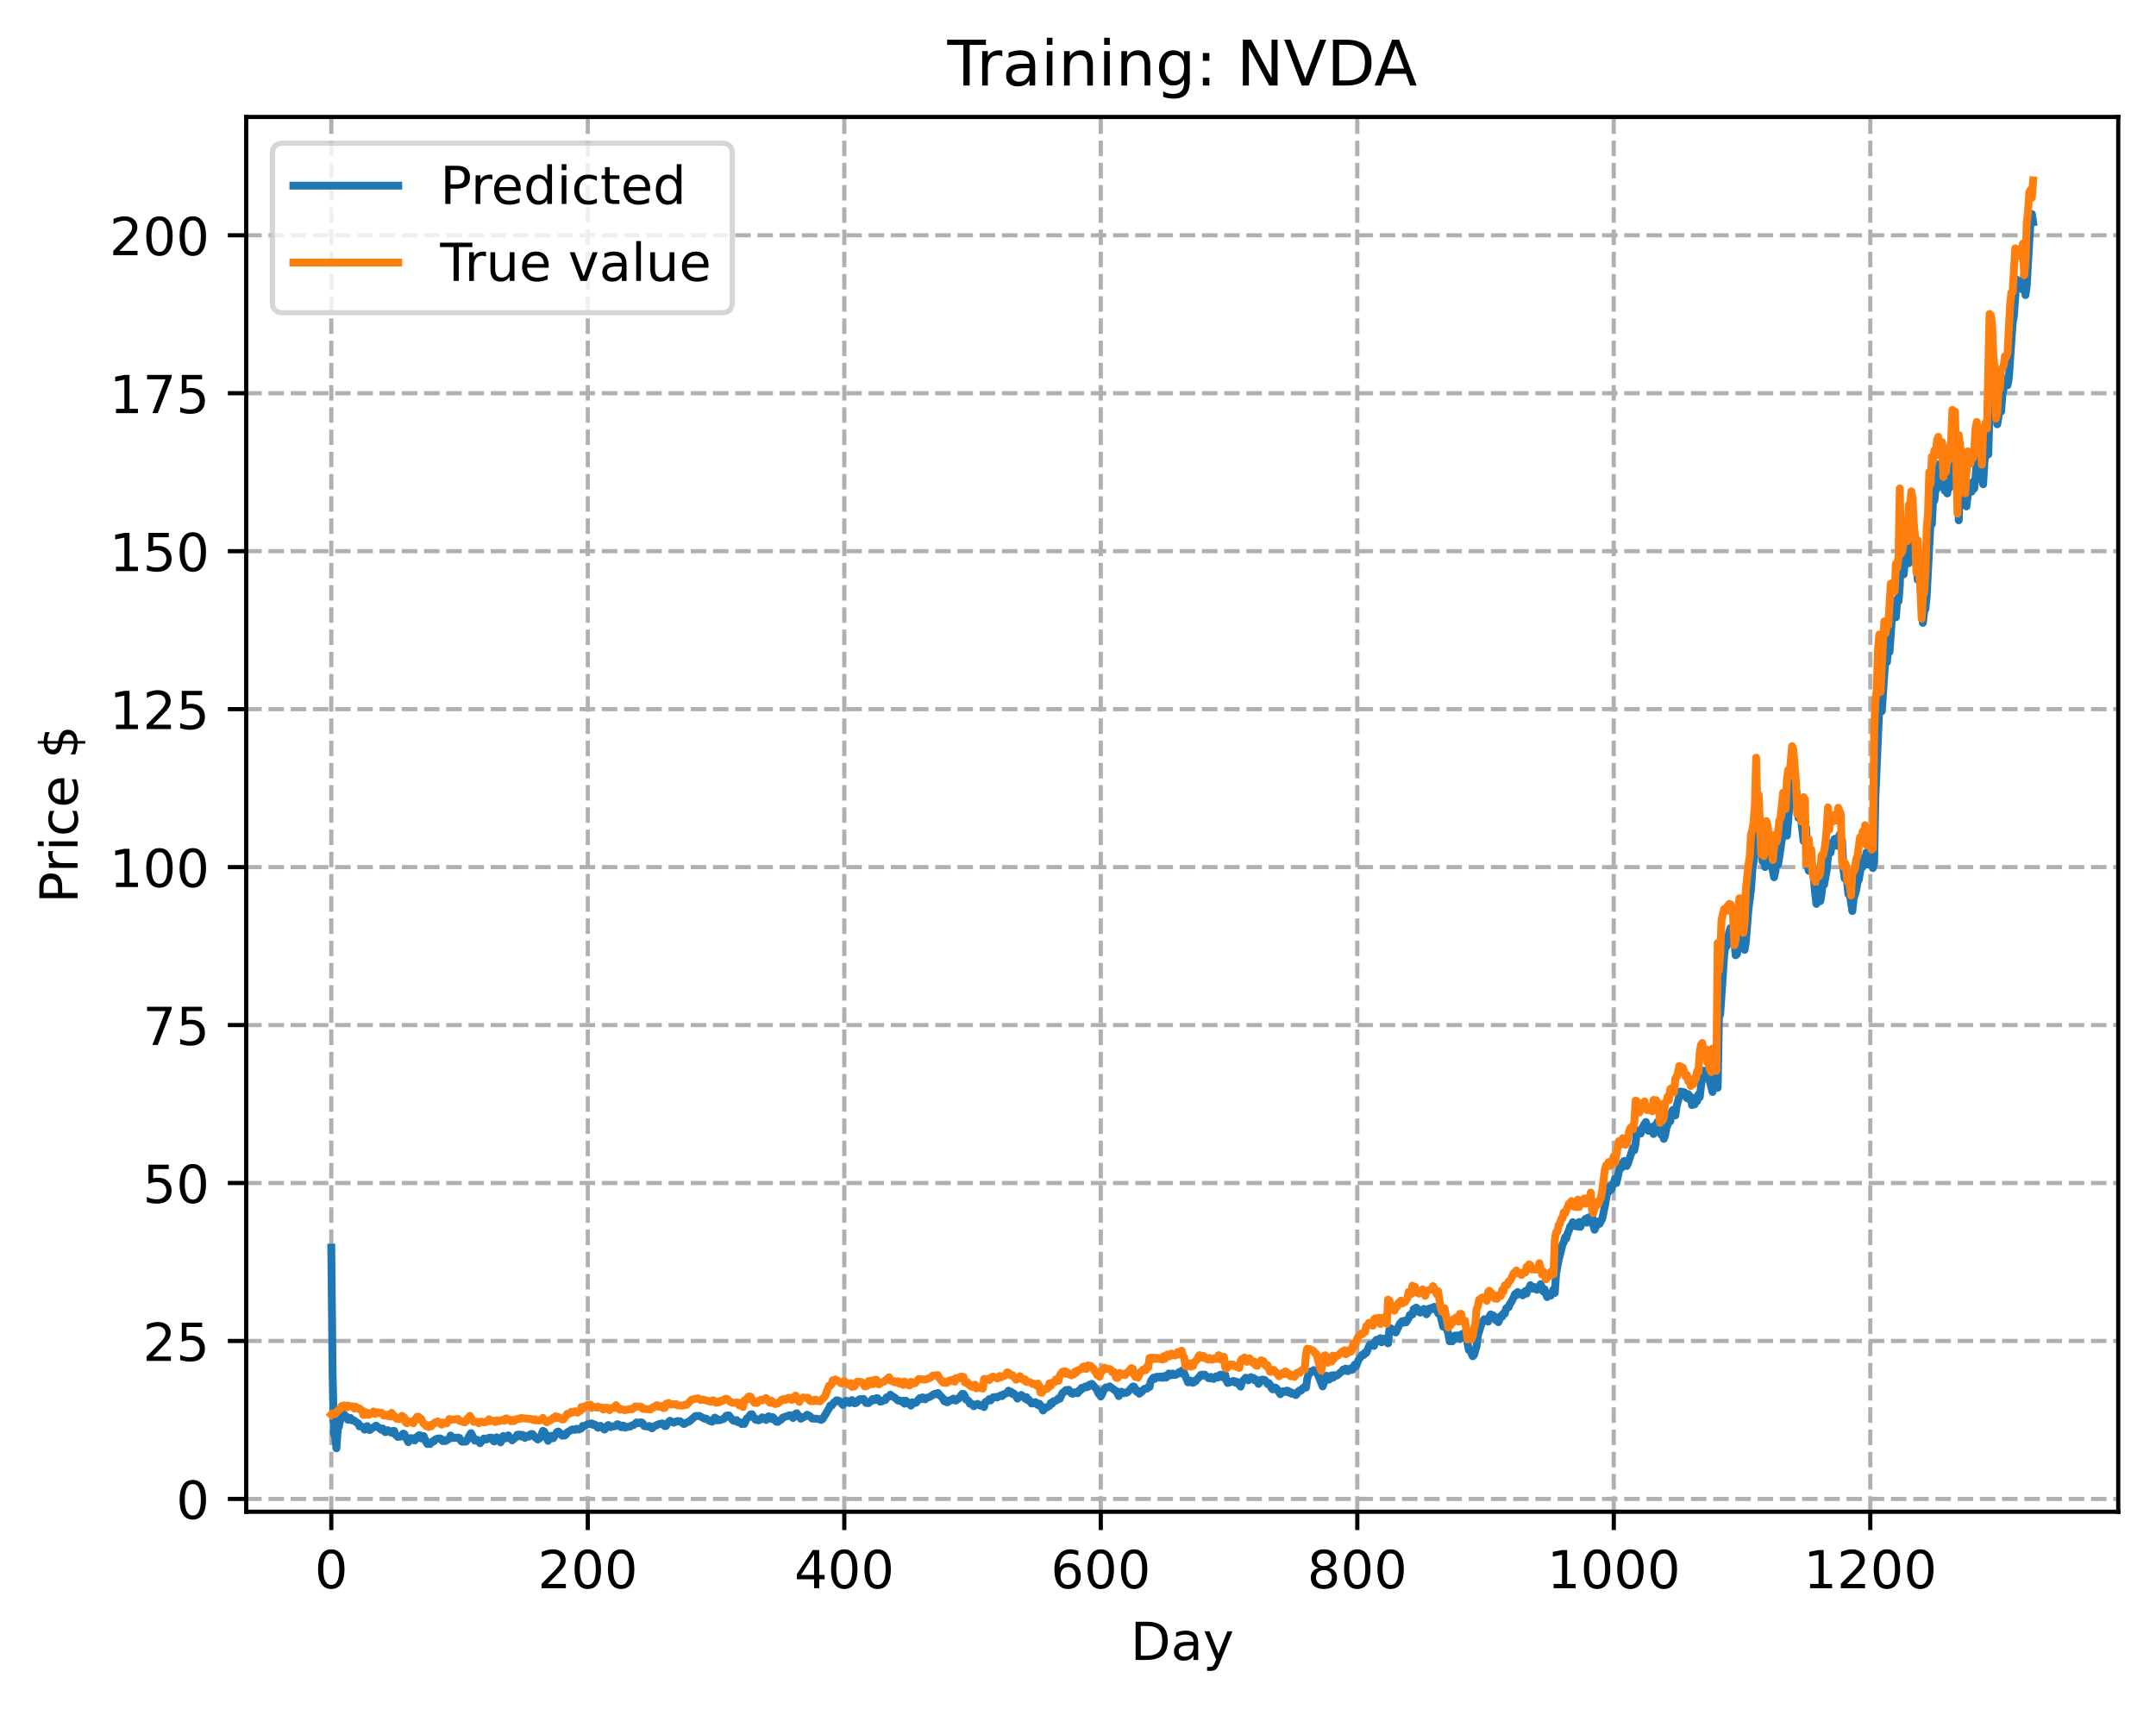 <?xml version="1.0" encoding="utf-8" standalone="no"?>
<!DOCTYPE svg PUBLIC "-//W3C//DTD SVG 1.1//EN"
  "http://www.w3.org/Graphics/SVG/1.1/DTD/svg11.dtd">
<!-- Created with matplotlib (https://matplotlib.org/) -->
<svg height="325.986pt" version="1.1" viewBox="0 0 411.286 325.986" width="411.286pt" xmlns="http://www.w3.org/2000/svg" xmlns:xlink="http://www.w3.org/1999/xlink">
 <defs>
  <style type="text/css">
*{stroke-linecap:butt;stroke-linejoin:round;}
  </style>
 </defs>
 <g id="figure_1">
  <g id="patch_1">
   <path d="M 0 325.986 
L 411.286 325.986 
L 411.286 0 
L 0 0 
z
" style="fill:#ffffff;"/>
  </g>
  <g id="axes_1">
   <g id="patch_2">
    <path d="M 46.966 288.43 
L 404.086 288.43 
L 404.086 22.318 
L 46.966 22.318 
z
" style="fill:#ffffff;"/>
   </g>
   <g id="matplotlib.axis_1">
    <g id="xtick_1">
     <g id="line2d_1">
      <path clip-path="url(#p6f5fffc4b7)" d="M 63.198 288.43 
L 63.198 22.318 
" style="fill:none;stroke:#b0b0b0;stroke-dasharray:2.96,1.28;stroke-dashoffset:0;stroke-width:0.8;"/>
     </g>
     <g id="line2d_2">
      <defs>
       <path d="M 0 0 
L 0 3.5 
" id="mb5aa401a6d" style="stroke:#000000;stroke-width:0.8;"/>
      </defs>
      <g>
       <use style="stroke:#000000;stroke-width:0.8;" x="63.198" xlink:href="#mb5aa401a6d" y="288.43"/>
      </g>
     </g>
     <g id="text_1">
      <!-- 0 -->
      <defs>
       <path d="M 31.781 66.406 
Q 24.172 66.406 20.328 58.906 
Q 16.5 51.422 16.5 36.375 
Q 16.5 21.391 20.328 13.891 
Q 24.172 6.391 31.781 6.391 
Q 39.453 6.391 43.281 13.891 
Q 47.125 21.391 47.125 36.375 
Q 47.125 51.422 43.281 58.906 
Q 39.453 66.406 31.781 66.406 
z
M 31.781 74.219 
Q 44.047 74.219 50.516 64.516 
Q 56.984 54.828 56.984 36.375 
Q 56.984 17.969 50.516 8.266 
Q 44.047 -1.422 31.781 -1.422 
Q 19.531 -1.422 13.062 8.266 
Q 6.594 17.969 6.594 36.375 
Q 6.594 54.828 13.062 64.516 
Q 19.531 74.219 31.781 74.219 
z
" id="DejaVuSans-48"/>
      </defs>
      <g transform="translate(60.017 303.029)scale(0.1 -0.1)">
       <use xlink:href="#DejaVuSans-48"/>
      </g>
     </g>
    </g>
    <g id="xtick_2">
     <g id="line2d_3">
      <path clip-path="url(#p6f5fffc4b7)" d="M 112.129 288.43 
L 112.129 22.318 
" style="fill:none;stroke:#b0b0b0;stroke-dasharray:2.96,1.28;stroke-dashoffset:0;stroke-width:0.8;"/>
     </g>
     <g id="line2d_4">
      <g>
       <use style="stroke:#000000;stroke-width:0.8;" x="112.129" xlink:href="#mb5aa401a6d" y="288.43"/>
      </g>
     </g>
     <g id="text_2">
      <!-- 200 -->
      <defs>
       <path d="M 19.188 8.297 
L 53.609 8.297 
L 53.609 0 
L 7.328 0 
L 7.328 8.297 
Q 12.938 14.109 22.625 23.891 
Q 32.328 33.688 34.812 36.531 
Q 39.547 41.844 41.422 45.531 
Q 43.312 49.219 43.312 52.781 
Q 43.312 58.594 39.234 62.25 
Q 35.156 65.922 28.609 65.922 
Q 23.969 65.922 18.812 64.312 
Q 13.672 62.703 7.812 59.422 
L 7.812 69.391 
Q 13.766 71.781 18.938 73 
Q 24.125 74.219 28.422 74.219 
Q 39.75 74.219 46.484 68.547 
Q 53.219 62.891 53.219 53.422 
Q 53.219 48.922 51.531 44.891 
Q 49.859 40.875 45.406 35.406 
Q 44.188 33.984 37.641 27.219 
Q 31.109 20.453 19.188 8.297 
z
" id="DejaVuSans-50"/>
      </defs>
      <g transform="translate(102.585 303.029)scale(0.1 -0.1)">
       <use xlink:href="#DejaVuSans-50"/>
       <use x="63.623" xlink:href="#DejaVuSans-48"/>
       <use x="127.246" xlink:href="#DejaVuSans-48"/>
      </g>
     </g>
    </g>
    <g id="xtick_3">
     <g id="line2d_5">
      <path clip-path="url(#p6f5fffc4b7)" d="M 161.06 288.43 
L 161.06 22.318 
" style="fill:none;stroke:#b0b0b0;stroke-dasharray:2.96,1.28;stroke-dashoffset:0;stroke-width:0.8;"/>
     </g>
     <g id="line2d_6">
      <g>
       <use style="stroke:#000000;stroke-width:0.8;" x="161.06" xlink:href="#mb5aa401a6d" y="288.43"/>
      </g>
     </g>
     <g id="text_3">
      <!-- 400 -->
      <defs>
       <path d="M 37.797 64.312 
L 12.891 25.391 
L 37.797 25.391 
z
M 35.203 72.906 
L 47.609 72.906 
L 47.609 25.391 
L 58.016 25.391 
L 58.016 17.188 
L 47.609 17.188 
L 47.609 0 
L 37.797 0 
L 37.797 17.188 
L 4.891 17.188 
L 4.891 26.703 
z
" id="DejaVuSans-52"/>
      </defs>
      <g transform="translate(151.516 303.029)scale(0.1 -0.1)">
       <use xlink:href="#DejaVuSans-52"/>
       <use x="63.623" xlink:href="#DejaVuSans-48"/>
       <use x="127.246" xlink:href="#DejaVuSans-48"/>
      </g>
     </g>
    </g>
    <g id="xtick_4">
     <g id="line2d_7">
      <path clip-path="url(#p6f5fffc4b7)" d="M 209.99 288.43 
L 209.99 22.318 
" style="fill:none;stroke:#b0b0b0;stroke-dasharray:2.96,1.28;stroke-dashoffset:0;stroke-width:0.8;"/>
     </g>
     <g id="line2d_8">
      <g>
       <use style="stroke:#000000;stroke-width:0.8;" x="209.99" xlink:href="#mb5aa401a6d" y="288.43"/>
      </g>
     </g>
     <g id="text_4">
      <!-- 600 -->
      <defs>
       <path d="M 33.016 40.375 
Q 26.375 40.375 22.484 35.828 
Q 18.609 31.297 18.609 23.391 
Q 18.609 15.531 22.484 10.953 
Q 26.375 6.391 33.016 6.391 
Q 39.656 6.391 43.531 10.953 
Q 47.406 15.531 47.406 23.391 
Q 47.406 31.297 43.531 35.828 
Q 39.656 40.375 33.016 40.375 
z
M 52.594 71.297 
L 52.594 62.312 
Q 48.875 64.062 45.094 64.984 
Q 41.312 65.922 37.594 65.922 
Q 27.828 65.922 22.672 59.328 
Q 17.531 52.734 16.797 39.406 
Q 19.672 43.656 24.016 45.922 
Q 28.375 48.188 33.594 48.188 
Q 44.578 48.188 50.953 41.516 
Q 57.328 34.859 57.328 23.391 
Q 57.328 12.156 50.688 5.359 
Q 44.047 -1.422 33.016 -1.422 
Q 20.359 -1.422 13.672 8.266 
Q 6.984 17.969 6.984 36.375 
Q 6.984 53.656 15.188 63.938 
Q 23.391 74.219 37.203 74.219 
Q 40.922 74.219 44.703 73.484 
Q 48.484 72.75 52.594 71.297 
z
" id="DejaVuSans-54"/>
      </defs>
      <g transform="translate(200.446 303.029)scale(0.1 -0.1)">
       <use xlink:href="#DejaVuSans-54"/>
       <use x="63.623" xlink:href="#DejaVuSans-48"/>
       <use x="127.246" xlink:href="#DejaVuSans-48"/>
      </g>
     </g>
    </g>
    <g id="xtick_5">
     <g id="line2d_9">
      <path clip-path="url(#p6f5fffc4b7)" d="M 258.921 288.43 
L 258.921 22.318 
" style="fill:none;stroke:#b0b0b0;stroke-dasharray:2.96,1.28;stroke-dashoffset:0;stroke-width:0.8;"/>
     </g>
     <g id="line2d_10">
      <g>
       <use style="stroke:#000000;stroke-width:0.8;" x="258.921" xlink:href="#mb5aa401a6d" y="288.43"/>
      </g>
     </g>
     <g id="text_5">
      <!-- 800 -->
      <defs>
       <path d="M 31.781 34.625 
Q 24.75 34.625 20.719 30.859 
Q 16.703 27.094 16.703 20.516 
Q 16.703 13.922 20.719 10.156 
Q 24.75 6.391 31.781 6.391 
Q 38.812 6.391 42.859 10.172 
Q 46.922 13.969 46.922 20.516 
Q 46.922 27.094 42.891 30.859 
Q 38.875 34.625 31.781 34.625 
z
M 21.922 38.812 
Q 15.578 40.375 12.031 44.719 
Q 8.5 49.078 8.5 55.328 
Q 8.5 64.062 14.719 69.141 
Q 20.953 74.219 31.781 74.219 
Q 42.672 74.219 48.875 69.141 
Q 55.078 64.062 55.078 55.328 
Q 55.078 49.078 51.531 44.719 
Q 48 40.375 41.703 38.812 
Q 48.828 37.156 52.797 32.312 
Q 56.781 27.484 56.781 20.516 
Q 56.781 9.906 50.312 4.234 
Q 43.844 -1.422 31.781 -1.422 
Q 19.734 -1.422 13.25 4.234 
Q 6.781 9.906 6.781 20.516 
Q 6.781 27.484 10.781 32.312 
Q 14.797 37.156 21.922 38.812 
z
M 18.312 54.391 
Q 18.312 48.734 21.844 45.562 
Q 25.391 42.391 31.781 42.391 
Q 38.141 42.391 41.719 45.562 
Q 45.312 48.734 45.312 54.391 
Q 45.312 60.062 41.719 63.234 
Q 38.141 66.406 31.781 66.406 
Q 25.391 66.406 21.844 63.234 
Q 18.312 60.062 18.312 54.391 
z
" id="DejaVuSans-56"/>
      </defs>
      <g transform="translate(249.377 303.029)scale(0.1 -0.1)">
       <use xlink:href="#DejaVuSans-56"/>
       <use x="63.623" xlink:href="#DejaVuSans-48"/>
       <use x="127.246" xlink:href="#DejaVuSans-48"/>
      </g>
     </g>
    </g>
    <g id="xtick_6">
     <g id="line2d_11">
      <path clip-path="url(#p6f5fffc4b7)" d="M 307.851 288.43 
L 307.851 22.318 
" style="fill:none;stroke:#b0b0b0;stroke-dasharray:2.96,1.28;stroke-dashoffset:0;stroke-width:0.8;"/>
     </g>
     <g id="line2d_12">
      <g>
       <use style="stroke:#000000;stroke-width:0.8;" x="307.851" xlink:href="#mb5aa401a6d" y="288.43"/>
      </g>
     </g>
     <g id="text_6">
      <!-- 1000 -->
      <defs>
       <path d="M 12.406 8.297 
L 28.516 8.297 
L 28.516 63.922 
L 10.984 60.406 
L 10.984 69.391 
L 28.422 72.906 
L 38.281 72.906 
L 38.281 8.297 
L 54.391 8.297 
L 54.391 0 
L 12.406 0 
z
" id="DejaVuSans-49"/>
      </defs>
      <g transform="translate(295.126 303.029)scale(0.1 -0.1)">
       <use xlink:href="#DejaVuSans-49"/>
       <use x="63.623" xlink:href="#DejaVuSans-48"/>
       <use x="127.246" xlink:href="#DejaVuSans-48"/>
       <use x="190.869" xlink:href="#DejaVuSans-48"/>
      </g>
     </g>
    </g>
    <g id="xtick_7">
     <g id="line2d_13">
      <path clip-path="url(#p6f5fffc4b7)" d="M 356.782 288.43 
L 356.782 22.318 
" style="fill:none;stroke:#b0b0b0;stroke-dasharray:2.96,1.28;stroke-dashoffset:0;stroke-width:0.8;"/>
     </g>
     <g id="line2d_14">
      <g>
       <use style="stroke:#000000;stroke-width:0.8;" x="356.782" xlink:href="#mb5aa401a6d" y="288.43"/>
      </g>
     </g>
     <g id="text_7">
      <!-- 1200 -->
      <g transform="translate(344.057 303.029)scale(0.1 -0.1)">
       <use xlink:href="#DejaVuSans-49"/>
       <use x="63.623" xlink:href="#DejaVuSans-50"/>
       <use x="127.246" xlink:href="#DejaVuSans-48"/>
       <use x="190.869" xlink:href="#DejaVuSans-48"/>
      </g>
     </g>
    </g>
    <g id="text_8">
     <!-- Day -->
     <defs>
      <path d="M 19.672 64.797 
L 19.672 8.109 
L 31.594 8.109 
Q 46.688 8.109 53.688 14.938 
Q 60.688 21.781 60.688 36.531 
Q 60.688 51.172 53.688 57.984 
Q 46.688 64.797 31.594 64.797 
z
M 9.812 72.906 
L 30.078 72.906 
Q 51.266 72.906 61.172 64.094 
Q 71.094 55.281 71.094 36.531 
Q 71.094 17.672 61.125 8.828 
Q 51.172 0 30.078 0 
L 9.812 0 
z
" id="DejaVuSans-68"/>
      <path d="M 34.281 27.484 
Q 23.391 27.484 19.188 25 
Q 14.984 22.516 14.984 16.5 
Q 14.984 11.719 18.141 8.906 
Q 21.297 6.109 26.703 6.109 
Q 34.188 6.109 38.703 11.406 
Q 43.219 16.703 43.219 25.484 
L 43.219 27.484 
z
M 52.203 31.203 
L 52.203 0 
L 43.219 0 
L 43.219 8.297 
Q 40.141 3.328 35.547 0.953 
Q 30.953 -1.422 24.312 -1.422 
Q 15.922 -1.422 10.953 3.297 
Q 6 8.016 6 15.922 
Q 6 25.141 12.172 29.828 
Q 18.359 34.516 30.609 34.516 
L 43.219 34.516 
L 43.219 35.406 
Q 43.219 41.609 39.141 45 
Q 35.062 48.391 27.688 48.391 
Q 23 48.391 18.547 47.266 
Q 14.109 46.141 10.016 43.891 
L 10.016 52.203 
Q 14.938 54.109 19.578 55.047 
Q 24.219 56 28.609 56 
Q 40.484 56 46.344 49.844 
Q 52.203 43.703 52.203 31.203 
z
" id="DejaVuSans-97"/>
      <path d="M 32.172 -5.078 
Q 28.375 -14.844 24.75 -17.812 
Q 21.141 -20.797 15.094 -20.797 
L 7.906 -20.797 
L 7.906 -13.281 
L 13.188 -13.281 
Q 16.891 -13.281 18.938 -11.516 
Q 21 -9.766 23.484 -3.219 
L 25.094 0.875 
L 2.984 54.688 
L 12.5 54.688 
L 29.594 11.922 
L 46.688 54.688 
L 56.203 54.688 
z
" id="DejaVuSans-121"/>
     </defs>
     <g transform="translate(215.652 316.707)scale(0.1 -0.1)">
      <use xlink:href="#DejaVuSans-68"/>
      <use x="77.002" xlink:href="#DejaVuSans-97"/>
      <use x="138.281" xlink:href="#DejaVuSans-121"/>
     </g>
    </g>
   </g>
   <g id="matplotlib.axis_2">
    <g id="ytick_1">
     <g id="line2d_15">
      <path clip-path="url(#p6f5fffc4b7)" d="M 46.966 285.985 
L 404.086 285.985 
" style="fill:none;stroke:#b0b0b0;stroke-dasharray:2.96,1.28;stroke-dashoffset:0;stroke-width:0.8;"/>
     </g>
     <g id="line2d_16">
      <defs>
       <path d="M 0 0 
L -3.5 0 
" id="m492183e177" style="stroke:#000000;stroke-width:0.8;"/>
      </defs>
      <g>
       <use style="stroke:#000000;stroke-width:0.8;" x="46.966" xlink:href="#m492183e177" y="285.985"/>
      </g>
     </g>
     <g id="text_9">
      <!-- 0 -->
      <g transform="translate(33.603 289.784)scale(0.1 -0.1)">
       <use xlink:href="#DejaVuSans-48"/>
      </g>
     </g>
    </g>
    <g id="ytick_2">
     <g id="line2d_17">
      <path clip-path="url(#p6f5fffc4b7)" d="M 46.966 255.848 
L 404.086 255.848 
" style="fill:none;stroke:#b0b0b0;stroke-dasharray:2.96,1.28;stroke-dashoffset:0;stroke-width:0.8;"/>
     </g>
     <g id="line2d_18">
      <g>
       <use style="stroke:#000000;stroke-width:0.8;" x="46.966" xlink:href="#m492183e177" y="255.848"/>
      </g>
     </g>
     <g id="text_10">
      <!-- 25 -->
      <defs>
       <path d="M 10.797 72.906 
L 49.516 72.906 
L 49.516 64.594 
L 19.828 64.594 
L 19.828 46.734 
Q 21.969 47.469 24.109 47.828 
Q 26.266 48.188 28.422 48.188 
Q 40.625 48.188 47.75 41.5 
Q 54.891 34.812 54.891 23.391 
Q 54.891 11.625 47.562 5.094 
Q 40.234 -1.422 26.906 -1.422 
Q 22.312 -1.422 17.547 -0.641 
Q 12.797 0.141 7.719 1.703 
L 7.719 11.625 
Q 12.109 9.234 16.797 8.062 
Q 21.484 6.891 26.703 6.891 
Q 35.156 6.891 40.078 11.328 
Q 45.016 15.766 45.016 23.391 
Q 45.016 31 40.078 35.438 
Q 35.156 39.891 26.703 39.891 
Q 22.75 39.891 18.812 39.016 
Q 14.891 38.141 10.797 36.281 
z
" id="DejaVuSans-53"/>
      </defs>
      <g transform="translate(27.241 259.647)scale(0.1 -0.1)">
       <use xlink:href="#DejaVuSans-50"/>
       <use x="63.623" xlink:href="#DejaVuSans-53"/>
      </g>
     </g>
    </g>
    <g id="ytick_3">
     <g id="line2d_19">
      <path clip-path="url(#p6f5fffc4b7)" d="M 46.966 225.711 
L 404.086 225.711 
" style="fill:none;stroke:#b0b0b0;stroke-dasharray:2.96,1.28;stroke-dashoffset:0;stroke-width:0.8;"/>
     </g>
     <g id="line2d_20">
      <g>
       <use style="stroke:#000000;stroke-width:0.8;" x="46.966" xlink:href="#m492183e177" y="225.711"/>
      </g>
     </g>
     <g id="text_11">
      <!-- 50 -->
      <g transform="translate(27.241 229.511)scale(0.1 -0.1)">
       <use xlink:href="#DejaVuSans-53"/>
       <use x="63.623" xlink:href="#DejaVuSans-48"/>
      </g>
     </g>
    </g>
    <g id="ytick_4">
     <g id="line2d_21">
      <path clip-path="url(#p6f5fffc4b7)" d="M 46.966 195.574 
L 404.086 195.574 
" style="fill:none;stroke:#b0b0b0;stroke-dasharray:2.96,1.28;stroke-dashoffset:0;stroke-width:0.8;"/>
     </g>
     <g id="line2d_22">
      <g>
       <use style="stroke:#000000;stroke-width:0.8;" x="46.966" xlink:href="#m492183e177" y="195.574"/>
      </g>
     </g>
     <g id="text_12">
      <!-- 75 -->
      <defs>
       <path d="M 8.203 72.906 
L 55.078 72.906 
L 55.078 68.703 
L 28.609 0 
L 18.312 0 
L 43.219 64.594 
L 8.203 64.594 
z
" id="DejaVuSans-55"/>
      </defs>
      <g transform="translate(27.241 199.374)scale(0.1 -0.1)">
       <use xlink:href="#DejaVuSans-55"/>
       <use x="63.623" xlink:href="#DejaVuSans-53"/>
      </g>
     </g>
    </g>
    <g id="ytick_5">
     <g id="line2d_23">
      <path clip-path="url(#p6f5fffc4b7)" d="M 46.966 165.437 
L 404.086 165.437 
" style="fill:none;stroke:#b0b0b0;stroke-dasharray:2.96,1.28;stroke-dashoffset:0;stroke-width:0.8;"/>
     </g>
     <g id="line2d_24">
      <g>
       <use style="stroke:#000000;stroke-width:0.8;" x="46.966" xlink:href="#m492183e177" y="165.437"/>
      </g>
     </g>
     <g id="text_13">
      <!-- 100 -->
      <g transform="translate(20.878 169.237)scale(0.1 -0.1)">
       <use xlink:href="#DejaVuSans-49"/>
       <use x="63.623" xlink:href="#DejaVuSans-48"/>
       <use x="127.246" xlink:href="#DejaVuSans-48"/>
      </g>
     </g>
    </g>
    <g id="ytick_6">
     <g id="line2d_25">
      <path clip-path="url(#p6f5fffc4b7)" d="M 46.966 135.301 
L 404.086 135.301 
" style="fill:none;stroke:#b0b0b0;stroke-dasharray:2.96,1.28;stroke-dashoffset:0;stroke-width:0.8;"/>
     </g>
     <g id="line2d_26">
      <g>
       <use style="stroke:#000000;stroke-width:0.8;" x="46.966" xlink:href="#m492183e177" y="135.301"/>
      </g>
     </g>
     <g id="text_14">
      <!-- 125 -->
      <g transform="translate(20.878 139.1)scale(0.1 -0.1)">
       <use xlink:href="#DejaVuSans-49"/>
       <use x="63.623" xlink:href="#DejaVuSans-50"/>
       <use x="127.246" xlink:href="#DejaVuSans-53"/>
      </g>
     </g>
    </g>
    <g id="ytick_7">
     <g id="line2d_27">
      <path clip-path="url(#p6f5fffc4b7)" d="M 46.966 105.164 
L 404.086 105.164 
" style="fill:none;stroke:#b0b0b0;stroke-dasharray:2.96,1.28;stroke-dashoffset:0;stroke-width:0.8;"/>
     </g>
     <g id="line2d_28">
      <g>
       <use style="stroke:#000000;stroke-width:0.8;" x="46.966" xlink:href="#m492183e177" y="105.164"/>
      </g>
     </g>
     <g id="text_15">
      <!-- 150 -->
      <g transform="translate(20.878 108.963)scale(0.1 -0.1)">
       <use xlink:href="#DejaVuSans-49"/>
       <use x="63.623" xlink:href="#DejaVuSans-53"/>
       <use x="127.246" xlink:href="#DejaVuSans-48"/>
      </g>
     </g>
    </g>
    <g id="ytick_8">
     <g id="line2d_29">
      <path clip-path="url(#p6f5fffc4b7)" d="M 46.966 75.027 
L 404.086 75.027 
" style="fill:none;stroke:#b0b0b0;stroke-dasharray:2.96,1.28;stroke-dashoffset:0;stroke-width:0.8;"/>
     </g>
     <g id="line2d_30">
      <g>
       <use style="stroke:#000000;stroke-width:0.8;" x="46.966" xlink:href="#m492183e177" y="75.027"/>
      </g>
     </g>
     <g id="text_16">
      <!-- 175 -->
      <g transform="translate(20.878 78.826)scale(0.1 -0.1)">
       <use xlink:href="#DejaVuSans-49"/>
       <use x="63.623" xlink:href="#DejaVuSans-55"/>
       <use x="127.246" xlink:href="#DejaVuSans-53"/>
      </g>
     </g>
    </g>
    <g id="ytick_9">
     <g id="line2d_31">
      <path clip-path="url(#p6f5fffc4b7)" d="M 46.966 44.89 
L 404.086 44.89 
" style="fill:none;stroke:#b0b0b0;stroke-dasharray:2.96,1.28;stroke-dashoffset:0;stroke-width:0.8;"/>
     </g>
     <g id="line2d_32">
      <g>
       <use style="stroke:#000000;stroke-width:0.8;" x="46.966" xlink:href="#m492183e177" y="44.89"/>
      </g>
     </g>
     <g id="text_17">
      <!-- 200 -->
      <g transform="translate(20.878 48.689)scale(0.1 -0.1)">
       <use xlink:href="#DejaVuSans-50"/>
       <use x="63.623" xlink:href="#DejaVuSans-48"/>
       <use x="127.246" xlink:href="#DejaVuSans-48"/>
      </g>
     </g>
    </g>
    <g id="text_18">
     <!-- Price $ -->
     <defs>
      <path d="M 19.672 64.797 
L 19.672 37.406 
L 32.078 37.406 
Q 38.969 37.406 42.719 40.969 
Q 46.484 44.531 46.484 51.125 
Q 46.484 57.672 42.719 61.234 
Q 38.969 64.797 32.078 64.797 
z
M 9.812 72.906 
L 32.078 72.906 
Q 44.344 72.906 50.609 67.359 
Q 56.891 61.812 56.891 51.125 
Q 56.891 40.328 50.609 34.812 
Q 44.344 29.297 32.078 29.297 
L 19.672 29.297 
L 19.672 0 
L 9.812 0 
z
" id="DejaVuSans-80"/>
      <path d="M 41.109 46.297 
Q 39.594 47.172 37.812 47.578 
Q 36.031 48 33.891 48 
Q 26.266 48 22.188 43.047 
Q 18.109 38.094 18.109 28.812 
L 18.109 0 
L 9.078 0 
L 9.078 54.688 
L 18.109 54.688 
L 18.109 46.188 
Q 20.953 51.172 25.484 53.578 
Q 30.031 56 36.531 56 
Q 37.453 56 38.578 55.875 
Q 39.703 55.766 41.062 55.516 
z
" id="DejaVuSans-114"/>
      <path d="M 9.422 54.688 
L 18.406 54.688 
L 18.406 0 
L 9.422 0 
z
M 9.422 75.984 
L 18.406 75.984 
L 18.406 64.594 
L 9.422 64.594 
z
" id="DejaVuSans-105"/>
      <path d="M 48.781 52.594 
L 48.781 44.188 
Q 44.969 46.297 41.141 47.344 
Q 37.312 48.391 33.406 48.391 
Q 24.656 48.391 19.812 42.844 
Q 14.984 37.312 14.984 27.297 
Q 14.984 17.281 19.812 11.734 
Q 24.656 6.203 33.406 6.203 
Q 37.312 6.203 41.141 7.25 
Q 44.969 8.297 48.781 10.406 
L 48.781 2.094 
Q 45.016 0.344 40.984 -0.531 
Q 36.969 -1.422 32.422 -1.422 
Q 20.062 -1.422 12.781 6.344 
Q 5.516 14.109 5.516 27.297 
Q 5.516 40.672 12.859 48.328 
Q 20.219 56 33.016 56 
Q 37.156 56 41.109 55.141 
Q 45.062 54.297 48.781 52.594 
z
" id="DejaVuSans-99"/>
      <path d="M 56.203 29.594 
L 56.203 25.203 
L 14.891 25.203 
Q 15.484 15.922 20.484 11.062 
Q 25.484 6.203 34.422 6.203 
Q 39.594 6.203 44.453 7.469 
Q 49.312 8.734 54.109 11.281 
L 54.109 2.781 
Q 49.266 0.734 44.188 -0.344 
Q 39.109 -1.422 33.891 -1.422 
Q 20.797 -1.422 13.156 6.188 
Q 5.516 13.812 5.516 26.812 
Q 5.516 40.234 12.766 48.109 
Q 20.016 56 32.328 56 
Q 43.359 56 49.781 48.891 
Q 56.203 41.797 56.203 29.594 
z
M 47.219 32.234 
Q 47.125 39.594 43.094 43.984 
Q 39.062 48.391 32.422 48.391 
Q 24.906 48.391 20.391 44.141 
Q 15.875 39.891 15.188 32.172 
z
" id="DejaVuSans-101"/>
      <path id="DejaVuSans-32"/>
      <path d="M 33.797 -14.703 
L 28.906 -14.703 
L 28.859 0 
Q 23.734 0.094 18.609 1.188 
Q 13.484 2.297 8.297 4.5 
L 8.297 13.281 
Q 13.281 10.156 18.375 8.562 
Q 23.484 6.984 28.906 6.938 
L 28.906 29.203 
Q 18.109 30.953 13.203 35.156 
Q 8.297 39.359 8.297 46.688 
Q 8.297 54.641 13.625 59.219 
Q 18.953 63.812 28.906 64.5 
L 28.906 75.984 
L 33.797 75.984 
L 33.797 64.656 
Q 38.328 64.453 42.578 63.688 
Q 46.828 62.938 50.875 61.625 
L 50.875 53.078 
Q 46.828 55.125 42.547 56.25 
Q 38.281 57.375 33.797 57.562 
L 33.797 36.719 
Q 44.875 35.016 50.094 30.609 
Q 55.328 26.219 55.328 18.609 
Q 55.328 10.359 49.781 5.594 
Q 44.234 0.828 33.797 0.094 
z
M 28.906 37.594 
L 28.906 57.625 
Q 23.25 56.984 20.266 54.391 
Q 17.281 51.812 17.281 47.516 
Q 17.281 43.312 20.031 40.969 
Q 22.797 38.625 28.906 37.594 
z
M 33.797 28.219 
L 33.797 7.078 
Q 39.984 7.906 43.141 10.594 
Q 46.297 13.281 46.297 17.672 
Q 46.297 21.969 43.281 24.5 
Q 40.281 27.047 33.797 28.219 
z
" id="DejaVuSans-36"/>
     </defs>
     <g transform="translate(14.798 172.342)rotate(-90)scale(0.1 -0.1)">
      <use xlink:href="#DejaVuSans-80"/>
      <use x="58.553" xlink:href="#DejaVuSans-114"/>
      <use x="99.666" xlink:href="#DejaVuSans-105"/>
      <use x="127.449" xlink:href="#DejaVuSans-99"/>
      <use x="182.43" xlink:href="#DejaVuSans-101"/>
      <use x="243.953" xlink:href="#DejaVuSans-32"/>
      <use x="275.74" xlink:href="#DejaVuSans-36"/>
     </g>
    </g>
   </g>
   <g id="line2d_33">
    <path clip-path="url(#p6f5fffc4b7)" d="M 63.198 238.043 
L 63.443 261.622 
L 63.688 273.44 
L 63.932 274.082 
L 64.177 276.334 
L 64.422 272.785 
L 64.666 272.114 
L 64.911 270.947 
L 65.4 270.073 
L 65.645 269.871 
L 65.89 270.385 
L 66.134 270.291 
L 66.379 270.884 
L 66.623 270.834 
L 66.868 270.546 
L 67.113 271 
L 67.357 270.953 
L 67.602 271.065 
L 68.091 271.465 
L 68.336 271.543 
L 68.581 272.153 
L 68.825 272.083 
L 69.315 272.325 
L 69.559 272.776 
L 69.804 272.666 
L 70.049 272.09 
L 70.538 272.851 
L 71.027 272.463 
L 71.761 271.996 
L 72.74 272.796 
L 72.984 272.53 
L 73.229 272.773 
L 73.474 273.238 
L 73.718 273.188 
L 73.963 272.871 
L 74.697 273.38 
L 74.942 273.008 
L 75.186 273.002 
L 75.431 273.704 
L 75.92 274.167 
L 76.165 274.026 
L 76.41 274.103 
L 76.654 273.933 
L 76.899 273.53 
L 77.144 273.631 
L 77.878 275.157 
L 78.367 274.384 
L 78.611 274.405 
L 79.101 274.838 
L 79.345 274.278 
L 79.59 274.352 
L 79.835 273.885 
L 80.079 273.822 
L 80.324 274.441 
L 80.569 274.108 
L 80.813 274.002 
L 81.303 275.114 
L 81.547 275.521 
L 81.792 275.228 
L 82.037 275.517 
L 82.526 274.998 
L 82.771 274.995 
L 83.015 274.655 
L 83.505 274.46 
L 83.994 274.447 
L 84.483 274.965 
L 84.728 274.743 
L 84.972 274.952 
L 85.706 274.509 
L 85.951 273.886 
L 86.44 274.367 
L 87.419 274.28 
L 87.664 274.376 
L 87.908 274.879 
L 88.153 275.077 
L 88.887 275.046 
L 89.132 274.727 
L 89.621 273.774 
L 89.866 273.431 
L 90.599 274.875 
L 91.089 274.717 
L 91.578 275.358 
L 92.312 274.463 
L 92.557 274.633 
L 92.801 274.636 
L 93.291 274.316 
L 93.78 274.294 
L 94.025 274.815 
L 94.269 275.028 
L 94.514 274.466 
L 94.759 274.228 
L 95.248 274.659 
L 95.493 275.196 
L 95.737 274.752 
L 95.982 273.988 
L 96.471 274.436 
L 96.96 273.859 
L 97.694 274.816 
L 98.184 274.397 
L 98.428 274.214 
L 98.673 273.744 
L 99.162 273.702 
L 99.407 274.082 
L 99.652 273.764 
L 99.896 273.861 
L 100.141 274.35 
L 100.386 273.945 
L 100.875 274.103 
L 101.12 273.707 
L 101.364 273.596 
L 101.609 273.628 
L 102.098 274.272 
L 102.343 274.358 
L 102.587 274.649 
L 103.077 274.312 
L 103.566 272.999 
L 103.811 273.125 
L 104.055 273.629 
L 104.545 274.906 
L 105.034 273.939 
L 105.279 274.301 
L 105.523 274.423 
L 106.013 273.645 
L 106.257 273.213 
L 106.502 273.125 
L 106.991 273.562 
L 107.236 273.931 
L 107.481 273.684 
L 107.725 273.878 
L 107.97 273.703 
L 108.215 273.29 
L 109.193 272.715 
L 109.682 272.81 
L 109.927 272.605 
L 110.416 272.75 
L 110.906 272.522 
L 111.15 272.066 
L 111.395 272.121 
L 112.129 271.731 
L 112.618 271.636 
L 112.863 271.575 
L 113.108 271.85 
L 113.352 271.763 
L 113.597 271.891 
L 114.086 272.411 
L 114.331 272.099 
L 114.575 272.043 
L 115.309 272.758 
L 115.554 272.526 
L 115.799 272.083 
L 116.043 271.887 
L 116.533 272.299 
L 116.777 272.157 
L 117.267 272.123 
L 117.511 272.061 
L 117.756 271.723 
L 118.001 271.807 
L 118.49 272.297 
L 118.735 271.983 
L 118.979 272.02 
L 119.224 272.381 
L 119.958 272.186 
L 120.203 272.183 
L 120.447 271.999 
L 120.936 271.861 
L 121.426 271.394 
L 121.915 271.537 
L 122.16 271.38 
L 122.404 271.391 
L 122.649 271.597 
L 122.894 272.08 
L 123.628 272.209 
L 123.872 272.07 
L 124.362 272.513 
L 124.851 272.094 
L 125.83 271.664 
L 126.074 271.677 
L 126.319 271.565 
L 126.808 272.091 
L 127.053 272.068 
L 127.297 271.574 
L 127.787 271.071 
L 128.521 271.44 
L 129.255 271.121 
L 129.499 271.223 
L 129.744 271.179 
L 130.478 271.707 
L 131.212 271.29 
L 131.457 271.228 
L 132.68 270.17 
L 133.414 270.159 
L 134.392 270.68 
L 134.637 270.647 
L 135.371 271.109 
L 135.86 271.255 
L 136.35 270.473 
L 136.594 270.621 
L 136.839 271.008 
L 137.084 270.837 
L 137.328 270.967 
L 138.062 270.705 
L 138.551 270.114 
L 139.041 270.053 
L 139.775 270.97 
L 140.019 271.105 
L 140.509 270.939 
L 140.753 271.345 
L 141.243 271.362 
L 141.487 271.7 
L 141.732 271.632 
L 141.977 271.682 
L 142.466 270.627 
L 142.711 270.476 
L 143.2 269.866 
L 143.445 269.836 
L 143.934 270.664 
L 144.178 270.906 
L 144.423 270.761 
L 144.668 270.998 
L 144.912 270.933 
L 145.402 270.422 
L 145.646 270.519 
L 146.136 270.925 
L 146.38 270.426 
L 146.625 270.209 
L 147.114 270.703 
L 147.359 270.364 
L 147.604 270.542 
L 147.848 271.039 
L 148.093 271.242 
L 148.338 271.294 
L 149.072 270.81 
L 149.316 270.476 
L 150.539 270.052 
L 150.784 270.019 
L 151.029 270.182 
L 151.273 270.562 
L 151.518 270.25 
L 151.763 269.746 
L 152.007 269.641 
L 152.252 270.129 
L 152.497 270.185 
L 152.741 270.682 
L 153.72 270.186 
L 153.965 269.926 
L 154.454 270.157 
L 154.943 270.663 
L 155.677 270.674 
L 156.411 270.793 
L 156.656 270.918 
L 156.9 270.777 
L 158.124 268.745 
L 158.368 268.189 
L 158.613 268.231 
L 159.102 267.554 
L 159.347 267.461 
L 159.592 267.158 
L 160.081 267.28 
L 160.815 268.072 
L 161.304 267.273 
L 161.549 267.274 
L 162.038 267.698 
L 162.527 267.127 
L 163.017 267.738 
L 163.261 267.689 
L 163.506 267.505 
L 163.751 267.126 
L 163.995 266.96 
L 164.24 266.939 
L 164.485 267.108 
L 164.729 266.912 
L 165.219 267.68 
L 165.708 267.708 
L 165.953 267.415 
L 166.197 267.312 
L 166.442 266.915 
L 166.687 267.109 
L 166.931 267.138 
L 167.176 266.764 
L 167.421 266.787 
L 167.91 267.435 
L 168.154 267.389 
L 168.644 267.158 
L 168.888 267.118 
L 169.133 266.604 
L 169.378 266.589 
L 169.622 266.436 
L 169.867 266.088 
L 170.112 266.352 
L 170.601 266.602 
L 171.335 267.232 
L 171.58 267.193 
L 172.069 267.469 
L 172.314 267.239 
L 172.558 267.819 
L 172.803 267.248 
L 173.782 268.184 
L 174.026 267.538 
L 174.271 267.717 
L 174.76 267.631 
L 175.249 266.968 
L 175.494 266.742 
L 175.739 266.948 
L 175.983 266.608 
L 176.228 266.666 
L 176.473 266.994 
L 176.717 266.748 
L 177.451 266.469 
L 178.185 265.988 
L 178.43 265.902 
L 178.675 266.058 
L 178.919 265.769 
L 179.898 266.833 
L 180.142 267.351 
L 180.387 267.131 
L 180.632 267.557 
L 180.876 267.476 
L 181.366 267.096 
L 181.61 267.137 
L 181.855 266.841 
L 182.1 266.937 
L 182.344 267.231 
L 182.589 266.891 
L 182.834 266.908 
L 183.568 265.935 
L 183.812 265.959 
L 184.057 266.354 
L 184.302 267.056 
L 184.546 267.119 
L 184.791 267.313 
L 185.036 267.829 
L 185.28 267.777 
L 185.525 267.906 
L 185.77 268.301 
L 186.503 267.84 
L 186.993 268.201 
L 187.482 268.058 
L 187.727 268.459 
L 187.971 267.512 
L 188.461 267.279 
L 188.705 266.943 
L 188.95 267.208 
L 189.439 266.599 
L 189.929 266.528 
L 190.173 266.642 
L 190.907 266.227 
L 191.152 266.371 
L 191.397 266.047 
L 192.13 265.77 
L 192.375 265.335 
L 192.62 265.548 
L 192.864 265.537 
L 193.109 265.964 
L 193.354 265.836 
L 193.598 266.048 
L 194.088 266.84 
L 194.822 266.139 
L 195.311 266.546 
L 195.556 266.855 
L 195.8 266.554 
L 196.045 267.152 
L 196.29 267.079 
L 196.779 267.783 
L 197.024 267.582 
L 197.268 267.768 
L 197.513 267.518 
L 197.758 267.678 
L 198.002 268.097 
L 198.247 267.819 
L 198.491 268.093 
L 198.981 269.121 
L 199.47 268.51 
L 199.715 268.528 
L 200.204 268.218 
L 200.449 267.675 
L 200.693 267.817 
L 200.938 267.362 
L 201.427 267.257 
L 201.917 266.798 
L 202.161 266.896 
L 202.651 265.825 
L 203.385 265.198 
L 203.629 265.392 
L 203.874 265.158 
L 204.363 265.834 
L 204.608 265.932 
L 204.852 265.64 
L 205.097 265.768 
L 205.342 265.629 
L 205.586 265.812 
L 205.831 265.302 
L 206.076 265.302 
L 206.32 264.81 
L 206.565 264.908 
L 207.054 264.523 
L 207.299 264.67 
L 207.544 264.594 
L 207.788 264.205 
L 208.033 264.362 
L 208.278 264.024 
L 209.256 265.139 
L 209.501 265.777 
L 209.99 266.42 
L 210.235 266.014 
L 210.479 265.382 
L 210.969 264.708 
L 211.458 264.709 
L 211.703 264.514 
L 212.681 265.271 
L 212.926 265.368 
L 213.415 266.371 
L 213.905 265.522 
L 214.149 265.794 
L 214.394 265.82 
L 214.639 265.685 
L 214.883 265.74 
L 215.128 265.605 
L 216.106 264.525 
L 216.351 264.574 
L 216.84 265.543 
L 217.085 265.356 
L 217.33 265.916 
L 217.819 265.527 
L 218.308 264.98 
L 218.798 264.927 
L 219.042 264.616 
L 219.287 264.642 
L 219.532 263.54 
L 220.021 262.858 
L 220.266 263.092 
L 220.51 262.738 
L 220.755 262.68 
L 221 262.826 
L 221.244 262.65 
L 221.489 262.855 
L 221.734 262.621 
L 221.978 262.874 
L 222.223 262.511 
L 222.467 262.83 
L 222.712 262.601 
L 222.957 262.062 
L 223.201 262.364 
L 223.446 262.379 
L 223.691 262.057 
L 224.18 262.337 
L 224.425 262.243 
L 224.914 261.805 
L 225.159 262.024 
L 225.403 261.571 
L 225.648 261.403 
L 226.627 263.751 
L 227.116 263.413 
L 227.361 263.79 
L 227.605 263.838 
L 227.85 263.454 
L 228.094 263.53 
L 228.339 263.141 
L 228.584 262.962 
L 229.073 262.331 
L 229.318 262.258 
L 229.562 262.457 
L 229.807 262.279 
L 230.541 262.941 
L 230.786 262.976 
L 231.03 262.708 
L 231.52 263.099 
L 232.009 262.592 
L 232.254 262.834 
L 232.498 262.777 
L 232.743 262.302 
L 232.988 262.262 
L 233.232 262.778 
L 233.477 262.62 
L 233.722 262.313 
L 233.966 263.424 
L 234.211 263.87 
L 234.945 263.614 
L 235.189 263.488 
L 235.434 263.493 
L 235.679 263.812 
L 235.923 263.639 
L 236.413 264.232 
L 236.657 264.567 
L 236.902 263.787 
L 237.147 263.381 
L 237.391 263.221 
L 237.636 262.855 
L 237.881 263.216 
L 238.125 263.362 
L 238.615 262.749 
L 238.859 263.023 
L 239.104 262.904 
L 239.349 263.348 
L 239.593 263.178 
L 240.082 264.042 
L 240.572 263.282 
L 240.816 263.208 
L 241.306 263.318 
L 241.795 264.06 
L 242.04 263.881 
L 242.284 264.204 
L 242.529 264.807 
L 242.774 265.083 
L 243.018 264.782 
L 243.263 264.728 
L 243.508 264.912 
L 244.242 266.004 
L 244.731 265.435 
L 245.22 265.57 
L 245.465 265.316 
L 245.709 265.365 
L 245.954 265.73 
L 246.199 265.598 
L 246.443 265.941 
L 246.688 265.806 
L 246.933 265.882 
L 247.177 266.175 
L 247.422 265.943 
L 247.667 265.472 
L 247.911 265.282 
L 248.156 265.344 
L 248.645 264.761 
L 248.89 264.647 
L 249.135 264.759 
L 249.379 263.032 
L 249.624 262.217 
L 249.869 262.021 
L 250.113 261.655 
L 250.358 261.648 
L 250.603 261.407 
L 251.337 262.101 
L 252.315 264.523 
L 253.049 262.481 
L 253.294 262.614 
L 253.538 263.232 
L 254.028 262.406 
L 254.272 262.87 
L 254.517 262.363 
L 254.762 262.558 
L 255.251 262.319 
L 255.74 261.812 
L 255.985 261.705 
L 256.23 261.305 
L 256.474 261.422 
L 256.719 261.116 
L 256.964 261.584 
L 257.208 261.598 
L 257.453 261.184 
L 257.697 261.066 
L 257.942 261.36 
L 258.187 261.017 
L 258.431 260.363 
L 258.676 260.693 
L 259.165 259.442 
L 259.899 258.455 
L 260.144 258.526 
L 260.389 258.064 
L 260.633 258.146 
L 261.123 256.922 
L 261.367 256.497 
L 261.612 256.639 
L 261.857 256.482 
L 262.101 256.798 
L 262.346 255.944 
L 262.591 255.623 
L 262.835 255.859 
L 263.08 255.935 
L 263.325 255.31 
L 263.569 256.093 
L 264.058 255.388 
L 264.548 255.989 
L 264.792 256.311 
L 265.037 253.755 
L 265.282 253.413 
L 265.771 253.754 
L 266.26 254.234 
L 266.75 253.202 
L 266.994 252.629 
L 267.484 252.07 
L 267.728 252.361 
L 267.973 251.972 
L 268.218 252.295 
L 268.707 251.52 
L 268.952 250.869 
L 269.196 250.896 
L 269.441 250.794 
L 269.685 249.756 
L 269.93 250.18 
L 270.175 249.485 
L 270.419 250.205 
L 270.664 249.849 
L 270.909 250.441 
L 271.153 250.331 
L 271.643 249.734 
L 271.887 250.085 
L 272.132 250.762 
L 272.377 250.368 
L 272.621 249.679 
L 273.111 249.53 
L 273.355 249.785 
L 273.6 249.338 
L 274.089 249.923 
L 274.334 250.569 
L 274.579 250.095 
L 275.313 253.131 
L 275.557 253.202 
L 275.802 252.816 
L 276.291 254.439 
L 276.536 255.897 
L 276.78 255.807 
L 277.025 255.921 
L 277.27 255.616 
L 277.514 254.821 
L 277.759 255.214 
L 278.004 254.79 
L 278.493 255.462 
L 278.738 254.691 
L 278.982 254.472 
L 279.227 255.192 
L 279.716 255.092 
L 280.206 257.581 
L 280.45 257.642 
L 280.94 258.768 
L 281.184 258.529 
L 281.673 256.848 
L 281.918 254.805 
L 282.652 252.466 
L 283.141 251.693 
L 283.386 251.958 
L 283.631 251.872 
L 283.875 252.158 
L 284.12 251.227 
L 284.365 250.779 
L 284.609 250.966 
L 284.854 250.98 
L 285.099 251.207 
L 285.343 251.89 
L 285.588 251.984 
L 285.833 252.268 
L 286.322 251.049 
L 286.567 251.209 
L 286.811 250.558 
L 287.056 250.653 
L 287.301 249.664 
L 287.545 249.44 
L 287.79 249.416 
L 288.034 248.741 
L 288.279 248.474 
L 288.768 247.474 
L 289.013 246.881 
L 289.258 247.105 
L 289.502 246.527 
L 289.747 246.822 
L 289.992 246.935 
L 290.236 246.741 
L 290.481 247.144 
L 290.97 246.327 
L 291.215 246.818 
L 291.46 246.056 
L 291.704 245.779 
L 291.949 245.206 
L 292.438 245.867 
L 292.683 245.561 
L 293.172 246.089 
L 293.906 245.002 
L 294.395 246.403 
L 294.64 245.98 
L 295.129 247.47 
L 295.619 246.934 
L 295.863 247.181 
L 296.353 245.99 
L 296.597 246.694 
L 296.842 243.031 
L 297.331 240.414 
L 297.821 238.472 
L 298.065 237.442 
L 298.31 236.997 
L 298.555 236.053 
L 298.799 236.274 
L 299.044 235.312 
L 299.289 234.807 
L 299.533 233.992 
L 299.778 233.819 
L 300.022 233.181 
L 300.267 233.868 
L 300.512 233.943 
L 300.756 233.459 
L 301.001 234.051 
L 301.246 233.137 
L 301.49 234.071 
L 301.735 233.372 
L 301.98 233.142 
L 302.469 232.55 
L 302.714 233.28 
L 302.958 232.308 
L 303.448 233.038 
L 303.692 231.814 
L 303.937 233.745 
L 304.182 234.632 
L 304.916 233.022 
L 305.16 233.487 
L 305.649 232.506 
L 306.139 230.162 
L 306.628 227.444 
L 306.873 227.354 
L 307.117 226.313 
L 307.362 226.982 
L 307.607 226.079 
L 307.851 225.654 
L 308.096 224.874 
L 308.341 225.744 
L 309.075 222.417 
L 309.319 222.817 
L 309.564 221.867 
L 309.809 221.509 
L 310.298 222.48 
L 310.543 222.015 
L 311.521 219.016 
L 311.766 219.467 
L 312.01 218.13 
L 312.255 215.788 
L 312.744 215.64 
L 312.989 216.272 
L 313.234 215.312 
L 313.723 214.424 
L 313.968 214.067 
L 314.457 215.759 
L 314.702 215.014 
L 315.436 216.364 
L 315.68 214.724 
L 315.925 215.231 
L 316.17 214.082 
L 316.414 215.018 
L 316.659 214.318 
L 316.904 216.499 
L 317.148 216.348 
L 317.393 217.288 
L 317.637 216.633 
L 317.882 215.229 
L 318.127 214.595 
L 318.371 213.559 
L 318.616 213.97 
L 318.861 212.373 
L 319.105 211.79 
L 319.35 212.122 
L 319.595 212.822 
L 319.839 211.075 
L 320.573 208.264 
L 321.307 208.4 
L 321.552 209.128 
L 321.797 209.506 
L 322.041 208.737 
L 322.286 209.768 
L 322.531 209.271 
L 322.775 210.856 
L 323.02 209.831 
L 323.265 210.723 
L 323.509 209.439 
L 323.754 210.105 
L 323.998 208.824 
L 324.243 209.352 
L 324.732 205.234 
L 324.977 204.272 
L 325.222 204.957 
L 325.466 205.219 
L 325.711 204.159 
L 325.956 205.826 
L 326.2 206.451 
L 326.69 208.344 
L 326.934 205.487 
L 327.179 205.488 
L 327.668 207.549 
L 327.913 194.125 
L 328.158 193.473 
L 328.892 182.529 
L 329.136 180.23 
L 329.381 180.56 
L 329.87 177.845 
L 330.115 177.06 
L 330.849 179.163 
L 331.093 182.257 
L 331.338 182.082 
L 331.827 178.355 
L 332.072 176.973 
L 332.561 178.958 
L 332.806 181.229 
L 333.051 179.662 
L 333.54 173.468 
L 334.029 169.693 
L 334.274 166.055 
L 334.763 162.65 
L 335.008 160.486 
L 335.252 154.896 
L 335.497 158.147 
L 335.742 157.64 
L 335.986 160.124 
L 336.231 164.349 
L 336.476 162.987 
L 336.72 165.416 
L 336.965 164.329 
L 337.21 161.888 
L 337.454 162.364 
L 338.433 167.379 
L 338.678 166.237 
L 338.922 164.013 
L 339.167 164.993 
L 339.412 163.616 
L 339.901 160.227 
L 340.39 157.075 
L 340.88 159.449 
L 341.369 153.539 
L 341.613 153.847 
L 342.103 148.065 
L 342.592 150.482 
L 342.837 152.156 
L 343.081 156.055 
L 343.571 156.26 
L 344.06 160.485 
L 344.305 157.653 
L 344.549 157.937 
L 344.794 165.115 
L 345.039 166.131 
L 345.283 164.335 
L 345.528 166.249 
L 345.773 165.256 
L 346.262 170.414 
L 346.507 172.466 
L 346.751 171.257 
L 346.996 171.428 
L 347.24 171.941 
L 347.485 170.561 
L 347.73 168.314 
L 347.974 168.788 
L 348.464 166.033 
L 348.953 160.882 
L 349.198 162.69 
L 349.442 160.91 
L 349.687 161.492 
L 349.932 160.081 
L 350.176 160.019 
L 350.666 161.407 
L 350.91 159.286 
L 351.4 160.427 
L 351.644 165.779 
L 351.889 167.605 
L 352.134 167.345 
L 352.378 168.518 
L 352.623 170.637 
L 352.868 170.597 
L 353.357 173.821 
L 353.601 171.504 
L 354.091 169.849 
L 354.335 168.384 
L 354.58 167.896 
L 355.069 165.08 
L 355.314 165.438 
L 355.559 163.647 
L 355.803 164.785 
L 356.048 162.64 
L 356.293 164.945 
L 356.537 164.087 
L 356.782 164.894 
L 357.027 164.178 
L 357.271 165.623 
L 357.516 164.611 
L 357.761 152.093 
L 358.495 134.973 
L 358.739 130.736 
L 358.984 135.695 
L 359.718 124.902 
L 359.962 126.332 
L 360.207 123.587 
L 360.452 124.388 
L 360.941 117.572 
L 361.186 117.957 
L 361.43 116.706 
L 361.675 117.775 
L 361.92 114.323 
L 362.164 114.732 
L 362.409 111.792 
L 362.654 103.427 
L 362.898 108.986 
L 363.143 109.592 
L 363.388 107.09 
L 363.632 106.116 
L 363.877 106.489 
L 364.122 107.458 
L 364.366 103.138 
L 364.611 102.441 
L 364.856 99.566 
L 365.1 100.459 
L 365.834 110.644 
L 366.079 107.7 
L 366.813 118.839 
L 367.057 116.658 
L 367.302 116.165 
L 367.547 113.625 
L 368.281 99.541 
L 368.525 99.993 
L 368.77 95.348 
L 369.015 95.473 
L 369.259 92.937 
L 369.504 93.223 
L 369.993 88.528 
L 370.483 91.913 
L 370.727 89.09 
L 370.972 93.616 
L 371.216 92.232 
L 371.461 94.146 
L 371.706 92.604 
L 371.95 92.989 
L 372.44 88.948 
L 372.684 84.848 
L 372.929 86.147 
L 373.174 84.445 
L 373.418 89.625 
L 373.663 99.269 
L 373.908 91.619 
L 374.152 91.259 
L 374.397 92.175 
L 374.642 94.696 
L 374.886 93.961 
L 375.131 96.622 
L 375.62 92.22 
L 376.11 93.812 
L 376.354 91.97 
L 376.599 93.219 
L 376.844 91.182 
L 377.333 85.623 
L 377.577 90.111 
L 377.822 91.08 
L 378.067 89.439 
L 378.311 92.394 
L 378.556 88.076 
L 379.045 85.156 
L 379.29 86.696 
L 379.779 70.018 
L 380.269 69.552 
L 380.513 73.677 
L 380.758 75.153 
L 381.003 80.953 
L 381.247 79.467 
L 381.492 76.958 
L 381.737 78.525 
L 381.981 75.365 
L 382.226 74.041 
L 382.471 73.355 
L 382.715 72.209 
L 382.96 73.509 
L 383.204 72.227 
L 383.938 61.61 
L 384.183 60.217 
L 384.672 53.326 
L 385.162 54.874 
L 385.406 54.07 
L 385.896 55.287 
L 386.14 52.466 
L 386.385 56.299 
L 386.63 54.504 
L 387.119 45.96 
L 387.364 42.237 
L 387.608 40.836 
L 387.853 42.401 
L 387.853 42.401 
" style="fill:none;stroke:#1f77b4;stroke-linecap:square;stroke-width:1.5;"/>
   </g>
   <g id="line2d_34">
    <path clip-path="url(#p6f5fffc4b7)" d="M 63.198 269.916 
L 63.443 269.663 
L 63.688 269.844 
L 63.932 269.784 
L 64.666 268.928 
L 64.911 268.831 
L 65.156 268.253 
L 65.4 268.361 
L 65.645 268.132 
L 66.134 268.53 
L 66.379 268.168 
L 66.623 268.325 
L 67.357 268.337 
L 67.602 268.747 
L 67.847 268.385 
L 68.091 268.687 
L 68.581 268.723 
L 68.825 269.048 
L 69.07 269.072 
L 69.315 269.976 
L 69.559 269.928 
L 69.804 269.434 
L 70.049 269.832 
L 70.293 269.976 
L 71.272 269.301 
L 71.517 269.759 
L 72.006 269.458 
L 72.251 269.579 
L 72.74 269.518 
L 73.229 270.097 
L 73.718 269.904 
L 73.963 270.169 
L 74.208 270.109 
L 74.452 270.266 
L 74.697 269.567 
L 74.942 269.952 
L 75.186 270.109 
L 75.676 270.712 
L 75.92 270.627 
L 76.165 270.76 
L 76.41 270.567 
L 76.654 270.121 
L 77.144 270.483 
L 77.388 271.387 
L 77.633 271.556 
L 77.878 271.122 
L 78.122 271.315 
L 78.367 271.302 
L 78.856 271.556 
L 79.101 270.856 
L 79.345 270.929 
L 79.59 270.29 
L 79.835 270.302 
L 80.079 270.784 
L 80.324 270.7 
L 80.813 271.628 
L 81.058 271.724 
L 81.303 272.074 
L 81.547 272.014 
L 81.792 272.267 
L 82.037 271.881 
L 82.281 272.134 
L 82.526 271.736 
L 82.771 271.64 
L 83.015 271.387 
L 83.505 271.206 
L 83.749 271.471 
L 83.994 271.556 
L 84.239 271.821 
L 84.483 271.399 
L 84.728 271.568 
L 85.217 271.568 
L 85.706 270.736 
L 85.951 270.893 
L 87.419 270.748 
L 87.664 271.098 
L 88.153 271.23 
L 88.642 271.399 
L 88.887 271.206 
L 89.132 270.651 
L 89.376 270.639 
L 89.621 270.133 
L 90.11 270.929 
L 90.355 271.266 
L 91.089 271.278 
L 91.333 271.544 
L 91.823 271.218 
L 92.312 271.387 
L 92.801 271.29 
L 93.291 270.784 
L 93.535 271.11 
L 94.269 271.073 
L 94.514 271.327 
L 94.759 270.989 
L 95.248 271.17 
L 95.737 270.905 
L 96.227 271.073 
L 96.471 270.639 
L 96.716 270.639 
L 97.45 271.17 
L 97.694 270.893 
L 97.939 271.158 
L 98.184 271.073 
L 98.428 270.796 
L 98.918 270.664 
L 99.162 270.736 
L 99.407 270.555 
L 101.364 270.748 
L 101.854 270.953 
L 102.098 270.772 
L 102.343 271.013 
L 102.587 270.941 
L 102.832 271.025 
L 103.321 270.736 
L 103.566 270.519 
L 103.811 271.025 
L 104.3 271.363 
L 104.545 271.23 
L 104.789 270.965 
L 105.034 271.001 
L 105.523 270.519 
L 105.768 270.591 
L 106.013 270.205 
L 106.257 270.531 
L 106.502 270.362 
L 107.236 270.832 
L 107.481 270.808 
L 108.215 269.747 
L 108.459 269.82 
L 108.948 269.386 
L 109.193 269.53 
L 109.682 269.265 
L 109.927 269.313 
L 110.172 269.53 
L 110.416 269.229 
L 110.661 269.217 
L 110.906 268.458 
L 111.15 268.819 
L 111.64 268.265 
L 111.884 268.349 
L 112.129 268.06 
L 112.374 268.096 
L 112.618 267.999 
L 112.863 268.626 
L 113.108 268.349 
L 113.842 268.578 
L 114.086 268.349 
L 114.331 268.542 
L 114.82 268.542 
L 115.065 268.916 
L 115.309 268.807 
L 115.554 268.566 
L 115.799 268.578 
L 116.288 269.048 
L 116.533 268.662 
L 116.777 268.687 
L 117.022 268.518 
L 117.267 268.626 
L 117.511 268.096 
L 117.756 268.578 
L 118.001 268.614 
L 118.245 268.964 
L 118.49 268.843 
L 119.224 269.06 
L 120.203 268.819 
L 120.447 268.916 
L 120.692 268.819 
L 121.181 268.349 
L 122.16 268.373 
L 122.404 268.445 
L 122.649 268.819 
L 124.117 268.904 
L 124.362 268.614 
L 124.606 268.578 
L 125.096 268.192 
L 125.34 268.108 
L 125.585 268.373 
L 125.83 268.385 
L 126.074 268.265 
L 126.563 268.662 
L 126.808 268.602 
L 127.053 267.867 
L 127.542 267.674 
L 127.787 267.963 
L 129.01 267.915 
L 129.255 268.144 
L 130.233 268.192 
L 130.723 267.975 
L 130.967 268.048 
L 131.946 267.059 
L 132.435 266.927 
L 133.169 266.782 
L 133.658 267.132 
L 134.148 267.035 
L 135.616 267.445 
L 135.86 267.192 
L 136.105 267.192 
L 136.35 267.348 
L 136.594 267.638 
L 136.839 267.445 
L 137.084 267.59 
L 137.328 267.312 
L 137.573 267.409 
L 137.818 267.18 
L 138.062 267.144 
L 138.307 266.927 
L 138.551 266.878 
L 138.796 266.975 
L 139.285 267.445 
L 139.775 267.65 
L 140.753 267.59 
L 140.998 268.12 
L 141.243 268.144 
L 141.487 268.024 
L 141.732 268.458 
L 141.977 267.228 
L 142.221 267.071 
L 142.466 267.047 
L 142.711 266.517 
L 142.955 266.432 
L 143.2 266.493 
L 143.689 267.373 
L 143.934 267.65 
L 144.178 267.505 
L 144.423 267.686 
L 144.668 267.288 
L 145.157 267.059 
L 145.402 267.18 
L 145.646 266.999 
L 145.891 267.011 
L 146.136 266.746 
L 146.87 267.65 
L 147.114 267.228 
L 147.359 267.409 
L 147.604 267.77 
L 147.848 267.879 
L 148.338 267.77 
L 148.582 267.517 
L 148.827 267.445 
L 149.072 267.071 
L 149.561 266.915 
L 149.806 267.095 
L 150.05 266.987 
L 150.295 266.734 
L 150.539 266.673 
L 151.029 267.095 
L 151.763 266.264 
L 152.007 266.999 
L 152.252 267.023 
L 152.497 267.469 
L 152.741 266.89 
L 153.231 266.625 
L 153.475 266.71 
L 153.965 266.661 
L 154.209 266.734 
L 154.454 267.228 
L 154.699 267.348 
L 154.943 267.168 
L 155.188 267.348 
L 155.433 267.035 
L 155.677 267.059 
L 155.922 267.312 
L 156.166 267.204 
L 156.411 267.373 
L 157.39 266.396 
L 158.124 264.395 
L 158.368 264.407 
L 158.613 264.118 
L 158.858 263.346 
L 159.102 263.515 
L 159.347 263.19 
L 159.592 263.395 
L 159.836 263.431 
L 160.326 263.828 
L 160.57 263.937 
L 161.06 263.515 
L 161.304 263.828 
L 161.549 263.853 
L 161.794 264.178 
L 162.038 263.961 
L 162.283 263.901 
L 162.527 264.6 
L 163.017 264.504 
L 163.506 263.624 
L 163.995 263.636 
L 164.485 263.744 
L 164.974 264.54 
L 165.463 264.395 
L 165.708 263.503 
L 165.953 263.648 
L 166.197 263.407 
L 166.442 264.106 
L 166.687 264.033 
L 166.931 263.25 
L 167.176 263.274 
L 167.665 264.142 
L 168.154 263.744 
L 168.644 263.612 
L 169.622 262.768 
L 169.867 263.407 
L 170.112 263.503 
L 170.356 263.455 
L 170.601 263.72 
L 170.846 263.599 
L 171.09 263.768 
L 171.335 263.527 
L 171.58 263.985 
L 171.824 263.961 
L 172.069 263.684 
L 172.314 264.226 
L 172.558 263.587 
L 173.048 264.166 
L 173.537 264.335 
L 173.782 263.636 
L 174.026 263.997 
L 174.515 263.901 
L 174.76 263.696 
L 175.249 263.105 
L 176.473 263.226 
L 177.451 262.9 
L 177.941 262.454 
L 178.919 262.37 
L 179.164 262.912 
L 179.898 263.78 
L 180.142 263.551 
L 180.387 263.853 
L 180.632 263.828 
L 181.121 263.382 
L 181.366 263.467 
L 181.61 263.262 
L 182.1 263.624 
L 182.344 262.948 
L 182.589 263.081 
L 182.834 263.021 
L 183.078 262.732 
L 183.323 262.635 
L 183.812 262.719 
L 184.057 263.756 
L 184.302 263.624 
L 184.546 263.72 
L 184.791 264.19 
L 185.036 264.154 
L 185.28 264.54 
L 185.525 264.624 
L 185.77 264.552 
L 186.014 264.19 
L 186.259 264.889 
L 186.503 264.66 
L 187.482 264.938 
L 187.727 263.081 
L 188.216 263.202 
L 188.461 263.069 
L 188.705 263.322 
L 189.195 262.719 
L 189.439 262.635 
L 190.173 262.985 
L 190.418 262.948 
L 190.663 262.539 
L 190.907 262.804 
L 191.397 262.539 
L 191.641 262.478 
L 191.886 262.261 
L 192.13 261.839 
L 192.375 261.912 
L 192.864 262.43 
L 193.109 262.346 
L 193.598 262.936 
L 193.843 263.25 
L 194.088 262.912 
L 194.332 262.9 
L 194.577 262.551 
L 195.066 263.214 
L 195.311 263.31 
L 195.556 263.178 
L 195.8 263.672 
L 196.29 263.66 
L 196.534 263.744 
L 197.024 264.058 
L 197.268 264.009 
L 197.758 264.371 
L 198.002 263.973 
L 198.247 264.395 
L 198.491 265.685 
L 198.736 265.745 
L 199.225 264.962 
L 199.715 264.986 
L 199.959 264.805 
L 200.204 263.901 
L 200.449 264.419 
L 200.693 263.937 
L 200.938 263.708 
L 201.183 263.696 
L 201.427 263.165 
L 201.917 263.455 
L 202.161 262.43 
L 202.651 261.719 
L 203.14 261.61 
L 203.385 262.129 
L 203.629 261.852 
L 204.118 262.31 
L 204.363 262.418 
L 204.608 262.129 
L 204.852 262.237 
L 205.097 261.671 
L 205.342 261.864 
L 205.586 261.466 
L 206.32 261.189 
L 206.565 260.779 
L 206.81 260.706 
L 207.054 261.176 
L 207.299 261.14 
L 207.544 260.501 
L 207.788 260.73 
L 208.033 260.586 
L 208.278 260.911 
L 208.522 260.996 
L 208.767 261.55 
L 209.012 261.562 
L 209.256 262.322 
L 209.501 262.394 
L 209.746 262.671 
L 209.99 261.707 
L 210.235 261.61 
L 210.479 261.369 
L 210.724 260.935 
L 211.213 261.189 
L 211.703 261.201 
L 211.947 261.43 
L 212.192 261.815 
L 212.437 261.719 
L 212.681 262.129 
L 212.926 262.852 
L 213.171 262.912 
L 213.415 262.044 
L 213.66 261.948 
L 213.905 262.249 
L 214.149 262.285 
L 214.394 262.189 
L 214.639 262.358 
L 214.883 261.924 
L 215.128 261.852 
L 215.862 261.02 
L 216.106 261.14 
L 216.351 262.322 
L 216.596 262.707 
L 216.84 262.141 
L 217.085 262.84 
L 217.574 261.743 
L 217.819 261.683 
L 218.064 261.297 
L 218.553 261.418 
L 218.798 260.73 
L 219.042 260.899 
L 219.287 259.103 
L 219.776 259.007 
L 220.021 259.32 
L 220.266 259.248 
L 220.51 259.055 
L 220.755 259.272 
L 221 259.091 
L 221.244 259.296 
L 221.489 259.224 
L 221.734 259.392 
L 221.978 258.753 
L 222.223 259.248 
L 222.467 258.946 
L 222.712 258.428 
L 222.957 258.802 
L 223.201 258.729 
L 223.446 258.259 
L 224.18 258.621 
L 224.669 257.958 
L 224.914 258.416 
L 225.403 257.693 
L 225.648 258.609 
L 225.893 258.982 
L 226.137 260.622 
L 226.382 260.718 
L 226.627 260.212 
L 226.871 260.104 
L 227.116 260.755 
L 227.605 260.598 
L 227.85 259.875 
L 228.339 259.441 
L 228.584 258.838 
L 228.828 258.549 
L 229.318 259.031 
L 229.562 258.705 
L 229.807 258.874 
L 230.052 259.224 
L 230.541 259.404 
L 230.786 259.091 
L 231.275 259.429 
L 231.764 259.103 
L 232.009 259.296 
L 232.254 259.224 
L 232.498 258.561 
L 232.743 258.729 
L 232.988 259.429 
L 233.232 259.344 
L 233.477 258.874 
L 233.722 260.887 
L 233.966 261.116 
L 234.7 260.321 
L 235.189 260.345 
L 235.434 260.622 
L 235.679 260.622 
L 235.923 260.803 
L 236.168 260.839 
L 236.413 260.996 
L 236.657 259.658 
L 236.902 259.296 
L 237.147 259.308 
L 237.391 259.007 
L 237.881 259.826 
L 238.125 259.356 
L 238.37 259.151 
L 238.615 259.766 
L 238.859 259.633 
L 239.104 260.104 
L 239.349 259.826 
L 239.593 260.538 
L 239.838 260.586 
L 240.572 259.537 
L 241.061 259.742 
L 241.306 260.405 
L 241.55 260.658 
L 241.795 260.465 
L 242.284 261.731 
L 242.529 261.743 
L 242.774 261.393 
L 243.018 261.369 
L 243.997 262.587 
L 244.242 262.177 
L 244.486 262.02 
L 244.731 262.008 
L 244.976 262.177 
L 245.22 261.647 
L 245.465 261.791 
L 245.709 262.237 
L 245.954 262.129 
L 246.199 262.587 
L 246.443 262.298 
L 246.933 262.707 
L 247.422 261.912 
L 247.667 261.852 
L 247.911 261.936 
L 248.156 261.526 
L 248.401 261.43 
L 248.645 261.176 
L 248.89 261.333 
L 249.135 258.283 
L 249.379 257.319 
L 249.624 257.464 
L 249.869 257.391 
L 250.113 257.632 
L 250.358 257.608 
L 250.603 257.789 
L 250.847 258.163 
L 251.092 258.271 
L 251.826 261.02 
L 252.07 261.538 
L 252.315 259.694 
L 252.56 258.705 
L 252.804 258.585 
L 253.049 258.886 
L 253.294 259.995 
L 253.538 259.212 
L 253.783 259.139 
L 254.028 259.766 
L 254.272 258.645 
L 254.517 259.187 
L 254.762 258.765 
L 255.251 258.633 
L 255.985 257.885 
L 256.23 257.91 
L 256.474 257.62 
L 256.719 258.392 
L 256.964 258.259 
L 257.208 257.729 
L 257.453 257.524 
L 257.697 257.898 
L 257.942 257.403 
L 258.187 256.27 
L 258.431 256.849 
L 258.921 255.342 
L 259.41 254.619 
L 259.655 254.438 
L 259.899 254.558 
L 260.144 254.221 
L 260.389 254.161 
L 260.633 253.003 
L 260.878 252.919 
L 261.123 252.401 
L 261.612 252.509 
L 261.857 252.943 
L 262.101 251.75 
L 262.346 251.521 
L 262.591 251.677 
L 262.835 251.701 
L 263.08 251.424 
L 263.325 252.618 
L 263.569 251.786 
L 263.814 251.388 
L 264.058 251.629 
L 264.548 252.581 
L 264.792 247.952 
L 265.037 248.121 
L 265.282 248.844 
L 265.526 249.206 
L 265.771 249.339 
L 266.016 250.062 
L 266.26 249.339 
L 266.505 249.339 
L 266.75 248.579 
L 266.994 248.471 
L 267.239 248.145 
L 267.484 248.712 
L 267.728 248.41 
L 267.973 248.459 
L 268.462 247.747 
L 268.707 246.506 
L 268.952 246.807 
L 269.196 246.892 
L 269.441 245.3 
L 269.685 246.072 
L 269.93 245.529 
L 270.175 246.554 
L 270.419 246.229 
L 270.664 246.819 
L 270.909 246.723 
L 271.398 245.999 
L 271.887 247.241 
L 272.132 246.325 
L 272.621 246.144 
L 272.866 245.999 
L 273.111 246.036 
L 273.355 245.385 
L 273.845 246.253 
L 274.089 246.964 
L 274.334 246.337 
L 274.823 249.483 
L 275.068 250.267 
L 275.313 250.207 
L 275.557 249.604 
L 276.291 253.305 
L 277.025 252.473 
L 277.27 251.689 
L 277.514 251.726 
L 277.759 251.388 
L 278.248 252.172 
L 278.493 250.677 
L 278.738 250.665 
L 278.982 252.159 
L 279.227 251.991 
L 279.472 251.979 
L 279.961 255.583 
L 280.206 255.258 
L 280.695 255.487 
L 280.94 254.968 
L 281.184 253.449 
L 281.429 252.642 
L 281.673 249.773 
L 281.918 249.29 
L 282.163 247.989 
L 282.407 247.892 
L 282.652 247.627 
L 282.897 247.542 
L 283.141 247.796 
L 283.386 247.82 
L 283.631 248.181 
L 283.875 246.506 
L 284.12 246.277 
L 284.365 246.626 
L 284.609 246.747 
L 284.854 247 
L 285.099 247.711 
L 285.588 247.796 
L 285.833 247.145 
L 286.077 247.048 
L 286.322 247.241 
L 286.567 246.084 
L 286.811 246.421 
L 287.056 245.228 
L 287.301 245.107 
L 287.545 245.18 
L 287.79 244.481 
L 288.034 244.42 
L 288.279 243.998 
L 288.768 242.877 
L 289.013 243.034 
L 289.258 242.407 
L 289.502 242.829 
L 289.747 242.889 
L 289.992 242.829 
L 290.236 243.275 
L 290.726 242.733 
L 290.97 242.781 
L 291.215 241.696 
L 291.46 241.575 
L 291.704 241.226 
L 291.949 241.419 
L 292.194 242.214 
L 292.438 242.046 
L 292.683 242.094 
L 292.928 242.263 
L 293.172 242.046 
L 293.417 242.009 
L 293.661 241.009 
L 294.151 243.155 
L 294.395 242.588 
L 294.64 243.106 
L 294.885 244.083 
L 295.129 243.83 
L 295.374 243.396 
L 295.619 243.456 
L 295.863 242.636 
L 296.108 242.516 
L 296.353 243.106 
L 296.597 236.585 
L 296.842 235.126 
L 297.087 235.018 
L 297.331 233.716 
L 297.576 233.487 
L 297.821 232.546 
L 298.065 232.462 
L 298.31 231.305 
L 298.555 231.534 
L 299.289 229.665 
L 299.533 229.557 
L 299.778 229.159 
L 300.022 229.955 
L 300.267 230.244 
L 300.512 230.135 
L 300.756 230.316 
L 301.001 228.87 
L 301.246 230.292 
L 301.49 229.581 
L 301.735 229.472 
L 301.98 228.894 
L 302.224 228.665 
L 302.469 229.665 
L 302.714 228.653 
L 302.958 229.002 
L 303.203 229.05 
L 303.448 227.532 
L 303.692 230.859 
L 303.937 231.449 
L 304.671 229.316 
L 304.916 229.738 
L 305.16 228.906 
L 305.405 228.544 
L 305.649 227.049 
L 306.139 223.276 
L 306.383 222.336 
L 306.628 222.36 
L 306.873 221.709 
L 307.117 222.457 
L 307.362 222.131 
L 307.851 220.624 
L 308.096 221.83 
L 308.585 218.864 
L 308.83 217.719 
L 309.075 218.406 
L 309.319 218.261 
L 309.564 217.152 
L 309.809 217.598 
L 310.053 218.43 
L 310.298 218.249 
L 310.787 215.826 
L 311.032 215.175 
L 311.277 214.995 
L 311.521 215.453 
L 311.766 214.018 
L 312.01 209.992 
L 312.255 210.064 
L 312.5 210.522 
L 312.744 212.27 
L 312.989 211.125 
L 313.478 210.619 
L 313.723 210.149 
L 313.968 211.318 
L 314.212 211.812 
L 314.457 211.209 
L 314.702 211.258 
L 315.191 212.041 
L 315.436 209.859 
L 315.68 210.607 
L 315.925 209.895 
L 316.17 211.017 
L 316.414 210.474 
L 316.659 214.235 
L 316.904 212.752 
L 317.148 213.813 
L 317.393 213.174 
L 317.637 210.414 
L 317.882 210.233 
L 318.127 209.232 
L 318.371 209.932 
L 318.616 207.798 
L 318.861 207.605 
L 319.105 207.689 
L 319.35 208.425 
L 319.595 205.773 
L 319.839 205.483 
L 320.084 204.736 
L 320.329 203.386 
L 321.063 203.735 
L 321.552 205.399 
L 321.797 205.098 
L 322.041 206.267 
L 322.286 205.905 
L 322.531 207.207 
L 322.775 206.436 
L 323.02 206.894 
L 323.265 205.688 
L 323.509 205.857 
L 323.754 204.338 
L 323.998 204.567 
L 324.243 200.746 
L 324.488 199.348 
L 324.732 198.998 
L 324.977 200.782 
L 325.222 200.927 
L 325.466 200.203 
L 325.711 202.747 
L 325.956 203.097 
L 326.2 204.061 
L 326.445 204.531 
L 326.69 200.071 
L 326.934 200.203 
L 327.179 201.65 
L 327.424 204.29 
L 327.668 179.939 
L 327.913 185.159 
L 328.158 182.085 
L 328.402 175.527 
L 328.892 173.442 
L 329.136 173.9 
L 329.381 173.092 
L 329.87 172.477 
L 330.115 172.538 
L 330.604 174.84 
L 330.849 180.337 
L 331.093 179.361 
L 331.338 175.226 
L 331.827 171.38 
L 332.561 177.986 
L 332.806 176.082 
L 333.051 169.717 
L 333.54 164.943 
L 333.785 163.473 
L 334.029 159.205 
L 334.274 158.41 
L 334.519 156.867 
L 334.763 153.648 
L 335.008 144.559 
L 335.252 154.287 
L 335.497 151.659 
L 335.986 163.014 
L 336.231 160.145 
L 336.476 163.34 
L 336.72 161.7 
L 336.965 156.662 
L 337.21 157.638 
L 337.699 161.291 
L 337.944 161.303 
L 338.188 164.099 
L 338.678 159.217 
L 338.922 160.603 
L 339.167 159.302 
L 339.412 156.601 
L 339.656 156.047 
L 340.146 151.249 
L 340.39 153.359 
L 340.635 154.371 
L 340.88 148.621 
L 341.124 146.885 
L 341.369 148.103 
L 341.858 142.377 
L 342.103 143.004 
L 342.592 149.019 
L 342.837 155.336 
L 343.326 154.588 
L 343.571 156.698 
L 343.815 156.722 
L 344.06 152.093 
L 344.305 152.467 
L 344.549 164.847 
L 344.794 163.677 
L 345.039 160.121 
L 345.283 163.653 
L 345.528 162.074 
L 345.773 166.643 
L 346.262 168.246 
L 346.507 166.956 
L 346.751 167.173 
L 346.996 167.197 
L 347.24 166.498 
L 347.485 163.207 
L 347.73 163.292 
L 347.974 162.363 
L 348.219 160.845 
L 348.464 158.12 
L 348.708 154.046 
L 348.953 158.313 
L 349.198 155.709 
L 349.442 156.891 
L 349.687 156.433 
L 349.932 155.492 
L 350.421 156.589 
L 350.666 154.106 
L 351.155 155.336 
L 351.4 164.497 
L 351.644 165.401 
L 351.889 164.521 
L 352.134 165.04 
L 352.378 168.126 
L 352.623 167.704 
L 352.868 168.68 
L 353.112 170.874 
L 353.357 166.366 
L 353.601 166.293 
L 353.846 165.823 
L 354.091 163.919 
L 354.335 163.412 
L 354.825 159.723 
L 355.069 160.591 
L 355.314 158.639 
L 355.559 160.254 
L 355.803 157.433 
L 356.048 161.242 
L 356.293 160.314 
L 356.537 160.796 
L 356.782 160.784 
L 357.027 162.098 
L 357.271 161.893 
L 357.516 139.773 
L 357.761 133.492 
L 358.005 131.817 
L 358.25 124.078 
L 358.495 121.064 
L 358.739 132.022 
L 359.228 122.04 
L 359.473 118.544 
L 359.718 120.799 
L 359.962 118.942 
L 360.207 119.316 
L 360.696 111.348 
L 360.941 111.975 
L 361.186 111.962 
L 361.43 112.83 
L 361.675 107.562 
L 361.92 108.37 
L 362.164 106.224 
L 362.409 93.181 
L 362.654 105.646 
L 362.898 105.2 
L 363.143 103.476 
L 363.388 103.09 
L 363.632 102.307 
L 363.877 103.211 
L 364.122 96.339 
L 364.366 96.617 
L 364.611 93.748 
L 364.856 95.074 
L 365.1 100.547 
L 365.345 102.572 
L 365.589 109.286 
L 365.834 103.054 
L 366.079 109.166 
L 366.323 111.721 
L 366.568 118.026 
L 366.813 113.542 
L 367.057 113.023 
L 367.302 109.069 
L 367.547 100.703 
L 367.791 98.075 
L 368.036 90.083 
L 368.281 92.349 
L 368.525 87.142 
L 368.77 87.986 
L 369.015 85.924 
L 369.259 86.961 
L 369.504 84.068 
L 369.749 83.344 
L 369.993 85.695 
L 370.238 86.66 
L 370.483 84.357 
L 370.727 91.011 
L 370.972 87.817 
L 371.216 90.083 
L 371.461 87.696 
L 371.706 87.817 
L 371.95 85.297 
L 372.195 84.417 
L 372.44 78.221 
L 372.684 80.692 
L 372.929 78.51 
L 373.418 97.979 
L 373.663 82.983 
L 374.152 86.901 
L 374.397 91.337 
L 374.642 91.301 
L 374.886 94.133 
L 375.376 86.117 
L 375.62 86.852 
L 375.865 88.516 
L 376.11 87.118 
L 376.354 87.443 
L 376.599 86.262 
L 376.844 81.729 
L 377.088 80.5 
L 377.333 85.984 
L 377.577 86.105 
L 377.822 85.177 
L 378.067 88.661 
L 378.311 82.26 
L 378.801 80.608 
L 379.045 81.777 
L 379.535 59.898 
L 379.779 60.139 
L 380.024 61.959 
L 380.269 68.083 
L 380.513 70.205 
L 380.758 79.849 
L 381.003 78.691 
L 381.247 74.147 
L 381.492 74.207 
L 381.737 70.482 
L 381.981 70.205 
L 382.226 69.759 
L 382.471 67.951 
L 382.715 68.071 
L 382.96 67.432 
L 383.449 58.234 
L 383.694 55.811 
L 383.938 55.703 
L 384.428 47.385 
L 384.917 47.807 
L 385.162 47.542 
L 385.406 48.627 
L 385.651 48.964 
L 385.896 46.481 
L 386.14 52.532 
L 386.385 50.085 
L 386.63 42.648 
L 386.874 40.261 
L 387.119 36.68 
L 387.364 36.21 
L 387.608 37.729 
L 387.853 34.414 
L 387.853 34.414 
" style="fill:none;stroke:#ff7f0e;stroke-linecap:square;stroke-width:1.5;"/>
   </g>
   <g id="patch_3">
    <path d="M 46.966 288.43 
L 46.966 22.318 
" style="fill:none;stroke:#000000;stroke-linecap:square;stroke-linejoin:miter;stroke-width:0.8;"/>
   </g>
   <g id="patch_4">
    <path d="M 404.086 288.43 
L 404.086 22.318 
" style="fill:none;stroke:#000000;stroke-linecap:square;stroke-linejoin:miter;stroke-width:0.8;"/>
   </g>
   <g id="patch_5">
    <path d="M 46.966 288.43 
L 404.086 288.43 
" style="fill:none;stroke:#000000;stroke-linecap:square;stroke-linejoin:miter;stroke-width:0.8;"/>
   </g>
   <g id="patch_6">
    <path d="M 46.966 22.318 
L 404.086 22.318 
" style="fill:none;stroke:#000000;stroke-linecap:square;stroke-linejoin:miter;stroke-width:0.8;"/>
   </g>
   <g id="text_19">
    <!-- Training: NVDA -->
    <defs>
     <path d="M -0.297 72.906 
L 61.375 72.906 
L 61.375 64.594 
L 35.5 64.594 
L 35.5 0 
L 25.594 0 
L 25.594 64.594 
L -0.297 64.594 
z
" id="DejaVuSans-84"/>
     <path d="M 54.891 33.016 
L 54.891 0 
L 45.906 0 
L 45.906 32.719 
Q 45.906 40.484 42.875 44.328 
Q 39.844 48.188 33.797 48.188 
Q 26.516 48.188 22.312 43.547 
Q 18.109 38.922 18.109 30.906 
L 18.109 0 
L 9.078 0 
L 9.078 54.688 
L 18.109 54.688 
L 18.109 46.188 
Q 21.344 51.125 25.703 53.562 
Q 30.078 56 35.797 56 
Q 45.219 56 50.047 50.172 
Q 54.891 44.344 54.891 33.016 
z
" id="DejaVuSans-110"/>
     <path d="M 45.406 27.984 
Q 45.406 37.75 41.375 43.109 
Q 37.359 48.484 30.078 48.484 
Q 22.859 48.484 18.828 43.109 
Q 14.797 37.75 14.797 27.984 
Q 14.797 18.266 18.828 12.891 
Q 22.859 7.516 30.078 7.516 
Q 37.359 7.516 41.375 12.891 
Q 45.406 18.266 45.406 27.984 
z
M 54.391 6.781 
Q 54.391 -7.172 48.188 -13.984 
Q 42 -20.797 29.203 -20.797 
Q 24.469 -20.797 20.266 -20.094 
Q 16.062 -19.391 12.109 -17.922 
L 12.109 -9.188 
Q 16.062 -11.328 19.922 -12.344 
Q 23.781 -13.375 27.781 -13.375 
Q 36.625 -13.375 41.016 -8.766 
Q 45.406 -4.156 45.406 5.172 
L 45.406 9.625 
Q 42.625 4.781 38.281 2.391 
Q 33.938 0 27.875 0 
Q 17.828 0 11.672 7.656 
Q 5.516 15.328 5.516 27.984 
Q 5.516 40.672 11.672 48.328 
Q 17.828 56 27.875 56 
Q 33.938 56 38.281 53.609 
Q 42.625 51.219 45.406 46.391 
L 45.406 54.688 
L 54.391 54.688 
z
" id="DejaVuSans-103"/>
     <path d="M 11.719 12.406 
L 22.016 12.406 
L 22.016 0 
L 11.719 0 
z
M 11.719 51.703 
L 22.016 51.703 
L 22.016 39.312 
L 11.719 39.312 
z
" id="DejaVuSans-58"/>
     <path d="M 9.812 72.906 
L 23.094 72.906 
L 55.422 11.922 
L 55.422 72.906 
L 64.984 72.906 
L 64.984 0 
L 51.703 0 
L 19.391 60.984 
L 19.391 0 
L 9.812 0 
z
" id="DejaVuSans-78"/>
     <path d="M 28.609 0 
L 0.781 72.906 
L 11.078 72.906 
L 34.188 11.531 
L 57.328 72.906 
L 67.578 72.906 
L 39.797 0 
z
" id="DejaVuSans-86"/>
     <path d="M 34.188 63.188 
L 20.797 26.906 
L 47.609 26.906 
z
M 28.609 72.906 
L 39.797 72.906 
L 67.578 0 
L 57.328 0 
L 50.688 18.703 
L 17.828 18.703 
L 11.188 0 
L 0.781 0 
z
" id="DejaVuSans-65"/>
    </defs>
    <g transform="translate(180.714 16.318)scale(0.12 -0.12)">
     <use xlink:href="#DejaVuSans-84"/>
     <use x="46.334" xlink:href="#DejaVuSans-114"/>
     <use x="87.447" xlink:href="#DejaVuSans-97"/>
     <use x="148.727" xlink:href="#DejaVuSans-105"/>
     <use x="176.51" xlink:href="#DejaVuSans-110"/>
     <use x="239.889" xlink:href="#DejaVuSans-105"/>
     <use x="267.672" xlink:href="#DejaVuSans-110"/>
     <use x="331.051" xlink:href="#DejaVuSans-103"/>
     <use x="394.527" xlink:href="#DejaVuSans-58"/>
     <use x="428.219" xlink:href="#DejaVuSans-32"/>
     <use x="460.006" xlink:href="#DejaVuSans-78"/>
     <use x="534.811" xlink:href="#DejaVuSans-86"/>
     <use x="603.219" xlink:href="#DejaVuSans-68"/>
     <use x="678.471" xlink:href="#DejaVuSans-65"/>
    </g>
   </g>
   <g id="legend_1">
    <g id="patch_7">
     <path d="M 53.966 59.674 
L 137.694 59.674 
Q 139.694 59.674 139.694 57.674 
L 139.694 29.318 
Q 139.694 27.318 137.694 27.318 
L 53.966 27.318 
Q 51.966 27.318 51.966 29.318 
L 51.966 57.674 
Q 51.966 59.674 53.966 59.674 
z
" style="fill:#ffffff;opacity:0.8;stroke:#cccccc;stroke-linejoin:miter;"/>
    </g>
    <g id="line2d_35">
     <path d="M 55.966 35.417 
L 75.966 35.417 
" style="fill:none;stroke:#1f77b4;stroke-linecap:square;stroke-width:1.5;"/>
    </g>
    <g id="line2d_36"/>
    <g id="text_20">
     <!-- Predicted -->
     <defs>
      <path d="M 45.406 46.391 
L 45.406 75.984 
L 54.391 75.984 
L 54.391 0 
L 45.406 0 
L 45.406 8.203 
Q 42.578 3.328 38.25 0.953 
Q 33.938 -1.422 27.875 -1.422 
Q 17.969 -1.422 11.734 6.484 
Q 5.516 14.406 5.516 27.297 
Q 5.516 40.188 11.734 48.094 
Q 17.969 56 27.875 56 
Q 33.938 56 38.25 53.625 
Q 42.578 51.266 45.406 46.391 
z
M 14.797 27.297 
Q 14.797 17.391 18.875 11.75 
Q 22.953 6.109 30.078 6.109 
Q 37.203 6.109 41.297 11.75 
Q 45.406 17.391 45.406 27.297 
Q 45.406 37.203 41.297 42.844 
Q 37.203 48.484 30.078 48.484 
Q 22.953 48.484 18.875 42.844 
Q 14.797 37.203 14.797 27.297 
z
" id="DejaVuSans-100"/>
      <path d="M 18.312 70.219 
L 18.312 54.688 
L 36.812 54.688 
L 36.812 47.703 
L 18.312 47.703 
L 18.312 18.016 
Q 18.312 11.328 20.141 9.422 
Q 21.969 7.516 27.594 7.516 
L 36.812 7.516 
L 36.812 0 
L 27.594 0 
Q 17.188 0 13.234 3.875 
Q 9.281 7.766 9.281 18.016 
L 9.281 47.703 
L 2.688 47.703 
L 2.688 54.688 
L 9.281 54.688 
L 9.281 70.219 
z
" id="DejaVuSans-116"/>
     </defs>
     <g transform="translate(83.966 38.917)scale(0.1 -0.1)">
      <use xlink:href="#DejaVuSans-80"/>
      <use x="58.553" xlink:href="#DejaVuSans-114"/>
      <use x="97.416" xlink:href="#DejaVuSans-101"/>
      <use x="158.939" xlink:href="#DejaVuSans-100"/>
      <use x="222.416" xlink:href="#DejaVuSans-105"/>
      <use x="250.199" xlink:href="#DejaVuSans-99"/>
      <use x="305.18" xlink:href="#DejaVuSans-116"/>
      <use x="344.389" xlink:href="#DejaVuSans-101"/>
      <use x="405.912" xlink:href="#DejaVuSans-100"/>
     </g>
    </g>
    <g id="line2d_37">
     <path d="M 55.966 50.095 
L 75.966 50.095 
" style="fill:none;stroke:#ff7f0e;stroke-linecap:square;stroke-width:1.5;"/>
    </g>
    <g id="line2d_38"/>
    <g id="text_21">
     <!-- True value -->
     <defs>
      <path d="M 8.5 21.578 
L 8.5 54.688 
L 17.484 54.688 
L 17.484 21.922 
Q 17.484 14.156 20.5 10.266 
Q 23.531 6.391 29.594 6.391 
Q 36.859 6.391 41.078 11.031 
Q 45.312 15.672 45.312 23.688 
L 45.312 54.688 
L 54.297 54.688 
L 54.297 0 
L 45.312 0 
L 45.312 8.406 
Q 42.047 3.422 37.719 1 
Q 33.406 -1.422 27.688 -1.422 
Q 18.266 -1.422 13.375 4.438 
Q 8.5 10.297 8.5 21.578 
z
M 31.109 56 
z
" id="DejaVuSans-117"/>
      <path d="M 2.984 54.688 
L 12.5 54.688 
L 29.594 8.797 
L 46.688 54.688 
L 56.203 54.688 
L 35.688 0 
L 23.484 0 
z
" id="DejaVuSans-118"/>
      <path d="M 9.422 75.984 
L 18.406 75.984 
L 18.406 0 
L 9.422 0 
z
" id="DejaVuSans-108"/>
     </defs>
     <g transform="translate(83.966 53.595)scale(0.1 -0.1)">
      <use xlink:href="#DejaVuSans-84"/>
      <use x="46.334" xlink:href="#DejaVuSans-114"/>
      <use x="87.447" xlink:href="#DejaVuSans-117"/>
      <use x="150.826" xlink:href="#DejaVuSans-101"/>
      <use x="212.35" xlink:href="#DejaVuSans-32"/>
      <use x="244.137" xlink:href="#DejaVuSans-118"/>
      <use x="303.316" xlink:href="#DejaVuSans-97"/>
      <use x="364.596" xlink:href="#DejaVuSans-108"/>
      <use x="392.379" xlink:href="#DejaVuSans-117"/>
      <use x="455.758" xlink:href="#DejaVuSans-101"/>
     </g>
    </g>
   </g>
  </g>
 </g>
 <defs>
  <clipPath id="p6f5fffc4b7">
   <rect height="266.112" width="357.12" x="46.966" y="22.318"/>
  </clipPath>
 </defs>
</svg>
